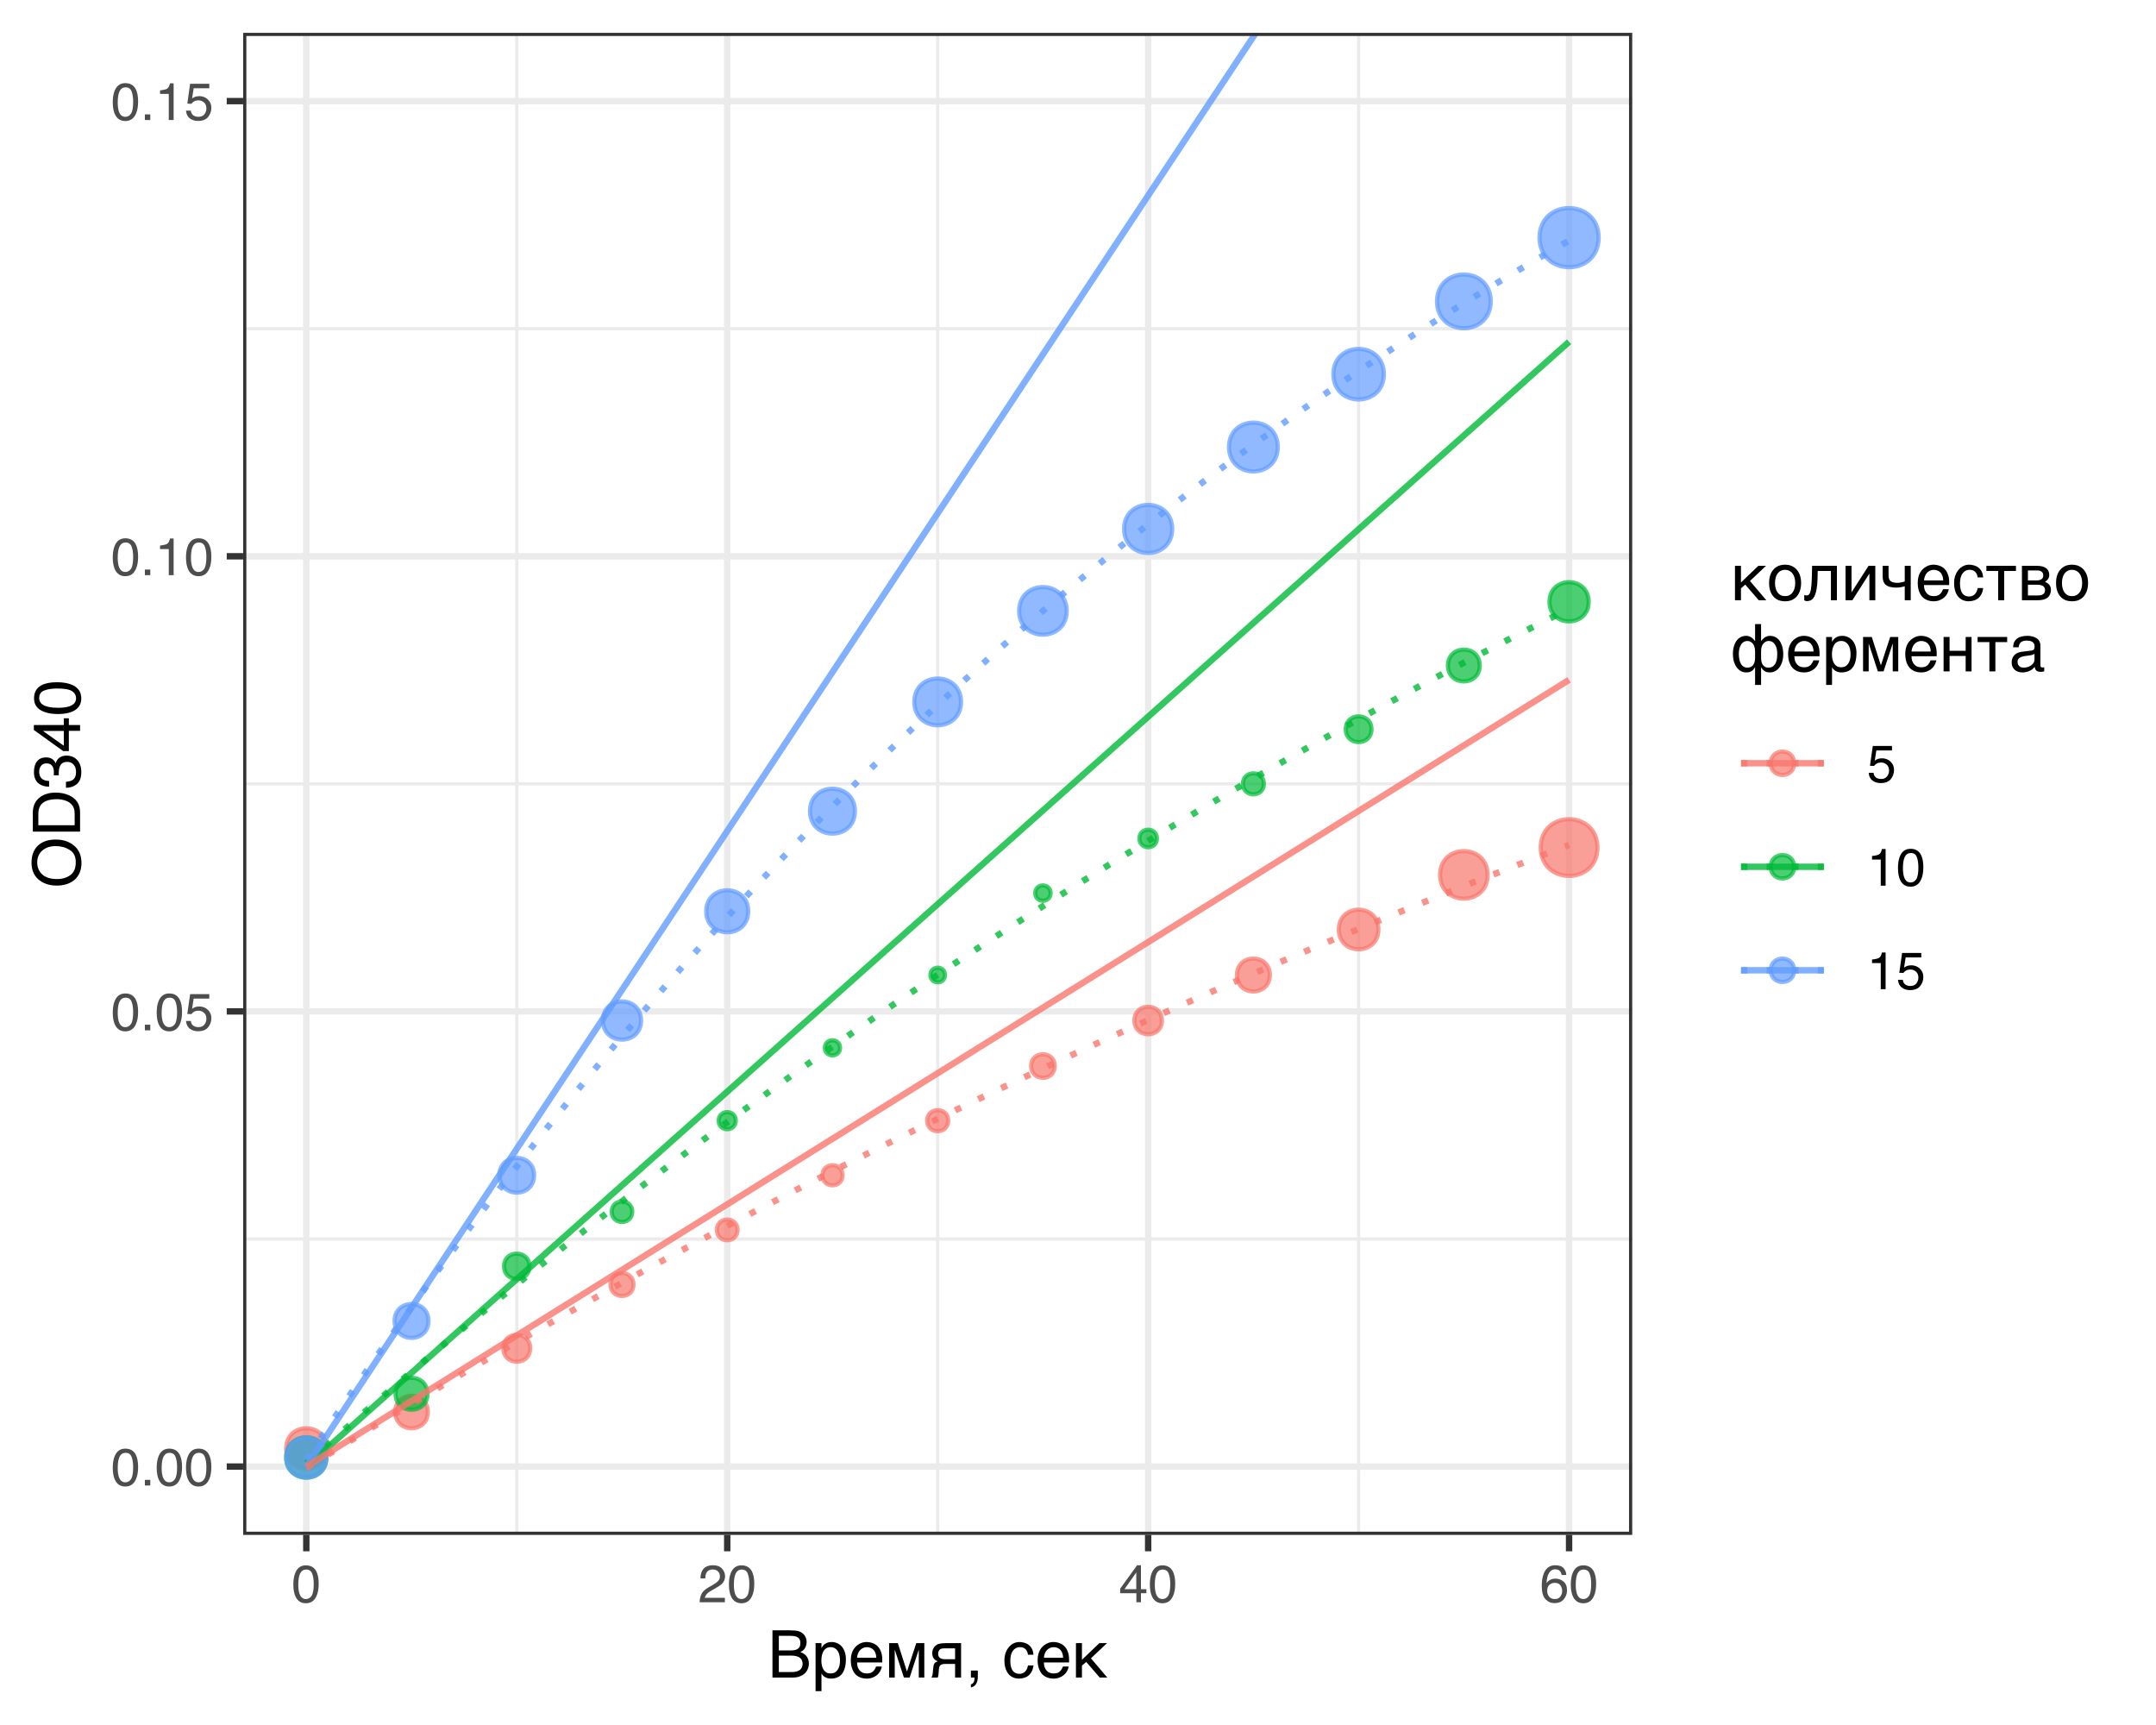 <?xml version="1.0" encoding="UTF-8"?>
<svg xmlns="http://www.w3.org/2000/svg" xmlns:xlink="http://www.w3.org/1999/xlink" width="360pt" height="288pt" viewBox="0 0 360 288" version="1.1">
<defs>
<g>
<symbol overflow="visible" id="glyph0-0">
<path style="stroke:none;" d="M 0.281 0 L 0.281 -6.312 L 5.297 -6.312 L 5.297 0 Z M 4.5 -0.797 L 4.5 -5.516 L 1.078 -5.516 L 1.078 -0.797 Z M 4.5 -0.797 "/>
</symbol>
<symbol overflow="visible" id="glyph0-1">
<path style="stroke:none;" d="M 2.375 -6.156 C 3.176 -6.156 3.754 -5.828 4.109 -5.172 C 4.379 -4.66 4.516 -3.961 4.516 -3.078 C 4.516 -2.242 4.391 -1.555 4.141 -1.016 C 3.785 -0.223 3.195 0.172 2.375 0.172 C 1.633 0.172 1.082 -0.148 0.719 -0.797 C 0.426 -1.328 0.281 -2.047 0.281 -2.953 C 0.281 -3.648 0.367 -4.25 0.547 -4.75 C 0.879 -5.688 1.488 -6.156 2.375 -6.156 Z M 2.375 -0.531 C 2.77 -0.531 3.086 -0.707 3.328 -1.062 C 3.566 -1.426 3.688 -2.086 3.688 -3.047 C 3.688 -3.754 3.598 -4.332 3.422 -4.781 C 3.254 -5.227 2.922 -5.453 2.422 -5.453 C 1.973 -5.453 1.641 -5.238 1.422 -4.812 C 1.211 -4.383 1.109 -3.754 1.109 -2.922 C 1.109 -2.297 1.176 -1.789 1.312 -1.406 C 1.52 -0.82 1.875 -0.531 2.375 -0.531 Z M 2.375 -0.531 "/>
</symbol>
<symbol overflow="visible" id="glyph0-2">
<path style="stroke:none;" d="M 0.75 -0.938 L 1.656 -0.938 L 1.656 0 L 0.75 0 Z M 0.75 -0.938 "/>
</symbol>
<symbol overflow="visible" id="glyph0-3">
<path style="stroke:none;" d="M 1.094 -1.562 C 1.133 -1.125 1.336 -0.82 1.703 -0.656 C 1.879 -0.57 2.094 -0.531 2.344 -0.531 C 2.801 -0.531 3.141 -0.676 3.359 -0.969 C 3.578 -1.258 3.688 -1.582 3.688 -1.938 C 3.688 -2.363 3.555 -2.691 3.297 -2.922 C 3.035 -3.16 2.719 -3.281 2.344 -3.281 C 2.082 -3.281 1.852 -3.227 1.656 -3.125 C 1.469 -3.02 1.305 -2.879 1.172 -2.703 L 0.5 -2.734 L 0.969 -6.047 L 4.172 -6.047 L 4.172 -5.297 L 1.562 -5.297 L 1.297 -3.594 C 1.43 -3.695 1.566 -3.773 1.703 -3.828 C 1.93 -3.93 2.195 -3.984 2.5 -3.984 C 3.062 -3.984 3.535 -3.801 3.922 -3.438 C 4.316 -3.07 4.516 -2.609 4.516 -2.047 C 4.516 -1.461 4.332 -0.945 3.969 -0.5 C 3.613 -0.062 3.047 0.156 2.266 0.156 C 1.754 0.156 1.305 0.016 0.922 -0.266 C 0.547 -0.547 0.332 -0.977 0.281 -1.562 Z M 1.094 -1.562 "/>
</symbol>
<symbol overflow="visible" id="glyph0-4">
<path style="stroke:none;" d="M 0.844 -4.359 L 0.844 -4.953 C 1.395 -5.004 1.781 -5.094 2 -5.219 C 2.227 -5.344 2.395 -5.645 2.5 -6.125 L 3.109 -6.125 L 3.109 0 L 2.297 0 L 2.297 -4.359 Z M 0.844 -4.359 "/>
</symbol>
<symbol overflow="visible" id="glyph0-5">
<path style="stroke:none;" d="M 0.281 0 C 0.301 -0.531 0.406 -0.988 0.594 -1.375 C 0.789 -1.77 1.164 -2.129 1.719 -2.453 L 2.547 -2.922 C 2.91 -3.141 3.164 -3.328 3.312 -3.484 C 3.551 -3.711 3.672 -3.984 3.672 -4.297 C 3.672 -4.648 3.562 -4.93 3.344 -5.141 C 3.133 -5.359 2.848 -5.469 2.484 -5.469 C 1.961 -5.469 1.598 -5.266 1.391 -4.859 C 1.285 -4.648 1.227 -4.352 1.219 -3.969 L 0.422 -3.969 C 0.43 -4.5 0.531 -4.938 0.719 -5.281 C 1.051 -5.875 1.645 -6.172 2.5 -6.172 C 3.195 -6.172 3.707 -5.977 4.031 -5.594 C 4.363 -5.219 4.531 -4.797 4.531 -4.328 C 4.531 -3.836 4.352 -3.414 4 -3.062 C 3.801 -2.863 3.441 -2.617 2.922 -2.328 L 2.344 -2 C 2.062 -1.844 1.836 -1.695 1.672 -1.562 C 1.391 -1.312 1.211 -1.035 1.141 -0.734 L 4.5 -0.734 L 4.5 0 Z M 0.281 0 "/>
</symbol>
<symbol overflow="visible" id="glyph0-6">
<path style="stroke:none;" d="M 2.906 -2.172 L 2.906 -4.969 L 0.938 -2.172 Z M 2.922 0 L 2.922 -1.5 L 0.219 -1.5 L 0.219 -2.266 L 3.047 -6.172 L 3.688 -6.172 L 3.688 -2.172 L 4.594 -2.172 L 4.594 -1.5 L 3.688 -1.5 L 3.688 0 Z M 2.922 0 "/>
</symbol>
<symbol overflow="visible" id="glyph0-7">
<path style="stroke:none;" d="M 2.578 -6.172 C 3.266 -6.172 3.742 -5.992 4.016 -5.641 C 4.285 -5.285 4.422 -4.922 4.422 -4.547 L 3.656 -4.547 C 3.602 -4.785 3.531 -4.973 3.438 -5.109 C 3.25 -5.367 2.961 -5.5 2.578 -5.5 C 2.148 -5.5 1.805 -5.297 1.547 -4.891 C 1.297 -4.492 1.156 -3.926 1.125 -3.188 C 1.301 -3.445 1.523 -3.641 1.797 -3.766 C 2.047 -3.879 2.32 -3.938 2.625 -3.938 C 3.133 -3.938 3.582 -3.77 3.969 -3.438 C 4.352 -3.113 4.547 -2.625 4.547 -1.969 C 4.547 -1.414 4.363 -0.922 4 -0.484 C 3.633 -0.055 3.117 0.156 2.453 0.156 C 1.867 0.156 1.367 -0.062 0.953 -0.5 C 0.535 -0.938 0.328 -1.672 0.328 -2.703 C 0.328 -3.461 0.422 -4.109 0.609 -4.641 C 0.961 -5.66 1.617 -6.172 2.578 -6.172 Z M 2.516 -0.531 C 2.922 -0.531 3.223 -0.664 3.422 -0.938 C 3.629 -1.207 3.734 -1.531 3.734 -1.906 C 3.734 -2.219 3.641 -2.516 3.453 -2.797 C 3.273 -3.086 2.953 -3.234 2.484 -3.234 C 2.148 -3.234 1.859 -3.125 1.609 -2.906 C 1.359 -2.688 1.234 -2.352 1.234 -1.906 C 1.234 -1.52 1.344 -1.191 1.562 -0.922 C 1.789 -0.66 2.109 -0.531 2.516 -0.531 Z M 2.516 -0.531 "/>
</symbol>
<symbol overflow="visible" id="glyph1-0">
<path style="stroke:none;" d="M 0.359 0 L 0.359 -7.891 L 6.625 -7.891 L 6.625 0 Z M 5.625 -0.984 L 5.625 -6.906 L 1.344 -6.906 L 1.344 -0.984 Z M 5.625 -0.984 "/>
</symbol>
<symbol overflow="visible" id="glyph1-1">
<path style="stroke:none;" d="M 0.812 -7.891 L 3.641 -7.891 C 3.953 -7.891 4.223 -7.879 4.453 -7.859 C 4.691 -7.848 4.91 -7.816 5.109 -7.766 C 5.305 -7.711 5.488 -7.633 5.656 -7.531 C 5.82 -7.426 5.969 -7.297 6.094 -7.141 C 6.227 -6.984 6.332 -6.801 6.406 -6.594 C 6.477 -6.395 6.516 -6.164 6.516 -5.906 C 6.516 -5.77 6.492 -5.625 6.453 -5.469 C 6.422 -5.312 6.363 -5.156 6.281 -5 C 6.207 -4.852 6.102 -4.711 5.969 -4.578 C 5.832 -4.453 5.664 -4.348 5.469 -4.266 C 5.625 -4.203 5.785 -4.125 5.953 -4.031 C 6.129 -3.938 6.285 -3.812 6.422 -3.656 C 6.555 -3.508 6.664 -3.328 6.75 -3.109 C 6.844 -2.891 6.891 -2.629 6.891 -2.328 C 6.891 -2.16 6.867 -1.984 6.828 -1.797 C 6.785 -1.609 6.719 -1.426 6.625 -1.25 C 6.539 -1.082 6.426 -0.922 6.281 -0.766 C 6.133 -0.617 5.957 -0.488 5.75 -0.375 C 5.551 -0.258 5.316 -0.164 5.047 -0.094 C 4.785 -0.031 4.484 0 4.141 0 L 0.812 0 Z M 3.984 -0.922 C 4.328 -0.922 4.613 -0.953 4.844 -1.016 C 5.082 -1.086 5.273 -1.18 5.422 -1.297 C 5.566 -1.422 5.672 -1.566 5.734 -1.734 C 5.805 -1.898 5.844 -2.086 5.844 -2.297 C 5.844 -2.504 5.805 -2.691 5.734 -2.859 C 5.672 -3.023 5.566 -3.164 5.422 -3.281 C 5.273 -3.406 5.082 -3.5 4.844 -3.562 C 4.613 -3.633 4.328 -3.672 3.984 -3.672 L 1.875 -3.672 L 1.875 -0.922 Z M 3.844 -4.531 C 4.188 -4.531 4.461 -4.562 4.672 -4.625 C 4.891 -4.695 5.055 -4.789 5.172 -4.906 C 5.285 -5.02 5.363 -5.148 5.406 -5.297 C 5.445 -5.453 5.469 -5.617 5.469 -5.797 C 5.469 -5.984 5.438 -6.148 5.375 -6.297 C 5.32 -6.441 5.234 -6.562 5.109 -6.656 C 4.984 -6.758 4.816 -6.836 4.609 -6.891 C 4.398 -6.941 4.145 -6.969 3.844 -6.969 L 1.875 -6.969 L 1.875 -4.531 Z M 3.844 -4.531 "/>
</symbol>
<symbol overflow="visible" id="glyph1-2">
<path style="stroke:none;" d="M 0.672 -5.75 L 1.656 -5.75 L 1.656 -4.969 L 1.688 -4.969 C 1.75 -5.094 1.828 -5.211 1.922 -5.328 C 2.023 -5.453 2.145 -5.555 2.281 -5.641 C 2.414 -5.734 2.57 -5.805 2.75 -5.859 C 2.938 -5.91 3.145 -5.938 3.375 -5.938 C 3.688 -5.938 3.984 -5.875 4.266 -5.75 C 4.547 -5.633 4.797 -5.457 5.016 -5.219 C 5.234 -4.977 5.406 -4.68 5.531 -4.328 C 5.664 -3.973 5.734 -3.562 5.734 -3.094 C 5.734 -2.5 5.672 -1.992 5.547 -1.578 C 5.43 -1.172 5.258 -0.832 5.031 -0.562 C 4.812 -0.301 4.547 -0.113 4.234 0 C 3.93 0.113 3.586 0.172 3.203 0.172 C 3.016 0.172 2.836 0.145 2.672 0.094 C 2.504 0.051 2.352 -0.008 2.219 -0.094 C 2.094 -0.176 1.984 -0.266 1.891 -0.359 C 1.797 -0.461 1.727 -0.562 1.688 -0.656 L 1.656 -0.656 L 1.656 2.266 L 0.672 2.266 Z M 1.641 -2.844 C 1.641 -2.531 1.672 -2.242 1.734 -1.984 C 1.797 -1.723 1.891 -1.492 2.016 -1.297 C 2.141 -1.109 2.297 -0.957 2.484 -0.844 C 2.68 -0.738 2.91 -0.688 3.172 -0.688 C 3.441 -0.688 3.676 -0.738 3.875 -0.844 C 4.07 -0.957 4.234 -1.109 4.359 -1.297 C 4.492 -1.492 4.594 -1.723 4.656 -1.984 C 4.719 -2.242 4.75 -2.531 4.75 -2.844 C 4.75 -3.164 4.719 -3.461 4.656 -3.734 C 4.594 -4.016 4.492 -4.254 4.359 -4.453 C 4.234 -4.648 4.07 -4.801 3.875 -4.906 C 3.676 -5.02 3.441 -5.078 3.172 -5.078 C 2.91 -5.078 2.68 -5.02 2.484 -4.906 C 2.297 -4.801 2.141 -4.648 2.016 -4.453 C 1.891 -4.254 1.797 -4.016 1.734 -3.734 C 1.672 -3.461 1.641 -3.164 1.641 -2.844 Z M 1.641 -2.844 "/>
</symbol>
<symbol overflow="visible" id="glyph1-3">
<path style="stroke:none;" d="M 5.625 -1.844 C 5.582 -1.594 5.492 -1.344 5.359 -1.094 C 5.234 -0.852 5.062 -0.641 4.844 -0.453 C 4.625 -0.266 4.367 -0.113 4.078 0 C 3.785 0.113 3.461 0.172 3.109 0.172 C 2.723 0.172 2.363 0.109 2.031 -0.016 C 1.707 -0.141 1.426 -0.328 1.188 -0.578 C 0.957 -0.836 0.773 -1.16 0.641 -1.547 C 0.504 -1.93 0.438 -2.391 0.438 -2.922 C 0.438 -3.266 0.473 -3.578 0.547 -3.859 C 0.617 -4.148 0.719 -4.406 0.844 -4.625 C 0.977 -4.852 1.129 -5.047 1.297 -5.203 C 1.473 -5.367 1.656 -5.504 1.844 -5.609 C 2.039 -5.723 2.238 -5.805 2.438 -5.859 C 2.645 -5.91 2.844 -5.938 3.031 -5.938 C 3.414 -5.938 3.77 -5.875 4.094 -5.75 C 4.426 -5.633 4.707 -5.453 4.938 -5.203 C 5.176 -4.961 5.359 -4.66 5.484 -4.297 C 5.617 -3.941 5.688 -3.52 5.688 -3.031 L 5.688 -2.531 L 1.484 -2.531 C 1.484 -2.25 1.52 -1.992 1.594 -1.766 C 1.676 -1.535 1.785 -1.344 1.922 -1.188 C 2.055 -1.031 2.223 -0.906 2.422 -0.812 C 2.629 -0.727 2.859 -0.688 3.109 -0.688 C 3.359 -0.688 3.57 -0.719 3.75 -0.781 C 3.926 -0.852 4.07 -0.945 4.188 -1.062 C 4.301 -1.176 4.395 -1.301 4.469 -1.438 C 4.551 -1.57 4.613 -1.707 4.656 -1.844 Z M 4.688 -3.312 C 4.688 -3.594 4.645 -3.844 4.562 -4.062 C 4.488 -4.281 4.383 -4.461 4.25 -4.609 C 4.113 -4.766 3.945 -4.879 3.75 -4.953 C 3.551 -5.035 3.336 -5.078 3.109 -5.078 C 2.879 -5.078 2.672 -5.031 2.484 -4.938 C 2.297 -4.852 2.129 -4.734 1.984 -4.578 C 1.836 -4.422 1.723 -4.234 1.641 -4.016 C 1.555 -3.805 1.504 -3.57 1.484 -3.312 Z M 4.688 -3.312 "/>
</symbol>
<symbol overflow="visible" id="glyph1-4">
<path style="stroke:none;" d="M 0.719 -5.75 L 2.172 -5.75 L 3.688 -1.031 L 3.703 -1.031 L 5.25 -5.75 L 6.594 -5.75 L 6.594 0 L 5.672 0 L 5.672 -4.625 L 5.656 -4.625 L 4.141 0 L 3.188 0 L 1.672 -4.625 L 1.656 -4.625 L 1.656 0 L 0.719 0 Z M 0.719 -5.75 "/>
</symbol>
<symbol overflow="visible" id="glyph1-5">
<path style="stroke:none;" d="M 5.406 0 L 4.406 0 L 4.406 -2.281 L 3.141 -2.281 C 2.91 -2.281 2.707 -2.273 2.531 -2.266 C 2.363 -2.254 2.219 -2.219 2.094 -2.156 C 1.977 -2.102 1.891 -2.016 1.828 -1.891 C 1.766 -1.773 1.723 -1.602 1.703 -1.375 L 1.656 -0.75 C 1.656 -0.738 1.648 -0.703 1.641 -0.641 C 1.641 -0.586 1.633 -0.523 1.625 -0.453 C 1.613 -0.379 1.598 -0.301 1.578 -0.219 C 1.566 -0.145 1.547 -0.07 1.516 0 L 0.438 0 C 0.457 -0.031 0.477 -0.062 0.5 -0.094 C 0.52 -0.133 0.539 -0.18 0.562 -0.234 C 0.594 -0.297 0.617 -0.375 0.641 -0.469 C 0.66 -0.57 0.676 -0.695 0.688 -0.844 L 0.75 -1.578 C 0.781 -1.773 0.805 -1.93 0.828 -2.047 C 0.859 -2.172 0.898 -2.273 0.953 -2.359 C 1.016 -2.441 1.086 -2.508 1.172 -2.562 C 1.266 -2.613 1.379 -2.664 1.516 -2.719 C 0.898 -2.938 0.594 -3.391 0.594 -4.078 C 0.594 -4.254 0.613 -4.414 0.656 -4.562 C 0.695 -4.707 0.754 -4.836 0.828 -4.953 C 0.898 -5.066 0.977 -5.164 1.062 -5.25 C 1.156 -5.332 1.242 -5.406 1.328 -5.469 C 1.441 -5.539 1.562 -5.594 1.688 -5.625 C 1.82 -5.664 1.957 -5.691 2.094 -5.703 C 2.227 -5.723 2.359 -5.734 2.484 -5.734 C 2.617 -5.742 2.738 -5.75 2.844 -5.75 L 5.406 -5.75 Z M 4.406 -4.875 L 2.906 -4.875 C 2.781 -4.875 2.672 -4.875 2.578 -4.875 C 2.484 -4.875 2.398 -4.867 2.328 -4.859 C 2.254 -4.859 2.188 -4.848 2.125 -4.828 C 2.07 -4.805 2.016 -4.781 1.953 -4.75 C 1.828 -4.676 1.734 -4.57 1.672 -4.438 C 1.609 -4.301 1.578 -4.148 1.578 -3.984 C 1.578 -3.836 1.598 -3.707 1.641 -3.594 C 1.691 -3.488 1.754 -3.398 1.828 -3.328 C 1.898 -3.266 1.984 -3.211 2.078 -3.172 C 2.18 -3.141 2.281 -3.113 2.375 -3.094 C 2.477 -3.082 2.57 -3.07 2.656 -3.062 C 2.75 -3.062 2.832 -3.062 2.906 -3.062 L 4.406 -3.062 Z M 4.406 -4.875 "/>
</symbol>
<symbol overflow="visible" id="glyph1-6">
<path style="stroke:none;" d="M 0.906 1.125 C 1.156 1.082 1.332 0.91 1.438 0.609 C 1.488 0.441 1.516 0.285 1.516 0.141 C 1.516 0.109 1.516 0.082 1.516 0.062 C 1.516 0.039 1.508 0.02 1.5 0 L 0.906 0 L 0.906 -1.172 L 2.062 -1.172 L 2.062 -0.094 C 2.062 0.332 1.973 0.707 1.797 1.031 C 1.629 1.352 1.332 1.555 0.906 1.641 Z M 0.906 1.125 "/>
</symbol>
<symbol overflow="visible" id="glyph1-7">
<path style="stroke:none;" d=""/>
</symbol>
<symbol overflow="visible" id="glyph1-8">
<path style="stroke:none;" d="M 5.25 -2.031 C 5.227 -1.883 5.195 -1.727 5.156 -1.562 C 5.125 -1.406 5.066 -1.242 4.984 -1.078 C 4.898 -0.91 4.797 -0.75 4.672 -0.594 C 4.555 -0.445 4.41 -0.316 4.234 -0.203 C 4.055 -0.086 3.848 0 3.609 0.062 C 3.367 0.133 3.094 0.172 2.781 0.172 C 2.613 0.172 2.438 0.148 2.25 0.109 C 2.062 0.066 1.879 0 1.703 -0.094 C 1.523 -0.188 1.359 -0.305 1.203 -0.453 C 1.047 -0.609 0.906 -0.801 0.781 -1.031 C 0.664 -1.258 0.57 -1.52 0.5 -1.812 C 0.426 -2.113 0.391 -2.457 0.391 -2.844 C 0.391 -3.32 0.457 -3.75 0.594 -4.125 C 0.727 -4.508 0.91 -4.832 1.141 -5.094 C 1.367 -5.363 1.633 -5.57 1.938 -5.719 C 2.238 -5.863 2.555 -5.938 2.891 -5.938 C 3.18 -5.938 3.441 -5.898 3.672 -5.828 C 3.91 -5.766 4.113 -5.68 4.281 -5.578 C 4.457 -5.473 4.602 -5.348 4.719 -5.203 C 4.844 -5.055 4.941 -4.906 5.016 -4.75 C 5.086 -4.594 5.141 -4.438 5.172 -4.281 C 5.211 -4.125 5.238 -3.969 5.25 -3.812 L 4.328 -3.812 C 4.273 -4.207 4.141 -4.516 3.922 -4.734 C 3.703 -4.961 3.391 -5.078 2.984 -5.078 C 2.711 -5.078 2.477 -5.02 2.281 -4.906 C 2.082 -4.789 1.914 -4.633 1.781 -4.438 C 1.645 -4.238 1.539 -4 1.469 -3.719 C 1.406 -3.438 1.375 -3.129 1.375 -2.797 C 1.375 -2.41 1.41 -2.082 1.484 -1.812 C 1.555 -1.539 1.656 -1.316 1.781 -1.141 C 1.914 -0.961 2.078 -0.832 2.266 -0.75 C 2.461 -0.664 2.68 -0.625 2.922 -0.625 C 3.098 -0.625 3.258 -0.656 3.406 -0.719 C 3.562 -0.781 3.703 -0.867 3.828 -0.984 C 3.953 -1.109 4.055 -1.254 4.141 -1.422 C 4.223 -1.598 4.285 -1.801 4.328 -2.031 Z M 5.25 -2.031 "/>
</symbol>
<symbol overflow="visible" id="glyph1-9">
<path style="stroke:none;" d="M 0.719 -5.75 L 1.719 -5.75 L 1.719 -2.969 L 4.625 -5.75 L 5.906 -5.75 L 3.219 -3.219 L 5.953 0 L 4.688 0 L 2.438 -2.609 L 1.719 -2 L 1.719 0 L 0.719 0 Z M 0.719 -5.75 "/>
</symbol>
<symbol overflow="visible" id="glyph1-10">
<path style="stroke:none;" d="M 4.75 -2.891 C 4.75 -3.203 4.711 -3.488 4.641 -3.75 C 4.566 -4.02 4.457 -4.254 4.312 -4.453 C 4.164 -4.648 3.988 -4.801 3.781 -4.906 C 3.57 -5.02 3.332 -5.078 3.062 -5.078 C 2.781 -5.078 2.535 -5.02 2.328 -4.906 C 2.117 -4.801 1.941 -4.648 1.797 -4.453 C 1.66 -4.254 1.555 -4.02 1.484 -3.75 C 1.41 -3.488 1.375 -3.203 1.375 -2.891 C 1.375 -2.566 1.41 -2.27 1.484 -2 C 1.555 -1.727 1.66 -1.492 1.797 -1.297 C 1.941 -1.109 2.117 -0.957 2.328 -0.844 C 2.535 -0.738 2.781 -0.688 3.062 -0.688 C 3.332 -0.688 3.57 -0.738 3.781 -0.844 C 3.988 -0.957 4.164 -1.109 4.312 -1.297 C 4.457 -1.492 4.566 -1.727 4.641 -2 C 4.711 -2.27 4.75 -2.566 4.75 -2.891 Z M 5.734 -2.891 C 5.734 -2.41 5.672 -1.984 5.547 -1.609 C 5.422 -1.234 5.242 -0.91 5.016 -0.641 C 4.785 -0.379 4.504 -0.176 4.172 -0.031 C 3.848 0.102 3.477 0.172 3.062 0.172 C 2.633 0.172 2.254 0.102 1.922 -0.031 C 1.598 -0.176 1.32 -0.379 1.094 -0.641 C 0.863 -0.91 0.688 -1.234 0.562 -1.609 C 0.445 -1.984 0.391 -2.41 0.391 -2.891 C 0.391 -3.348 0.445 -3.766 0.562 -4.141 C 0.688 -4.516 0.863 -4.832 1.094 -5.094 C 1.32 -5.363 1.598 -5.57 1.922 -5.719 C 2.254 -5.863 2.633 -5.938 3.062 -5.938 C 3.477 -5.938 3.848 -5.863 4.172 -5.719 C 4.504 -5.57 4.785 -5.363 5.016 -5.094 C 5.242 -4.832 5.422 -4.516 5.547 -4.141 C 5.672 -3.766 5.734 -3.348 5.734 -2.891 Z M 5.734 -2.891 "/>
</symbol>
<symbol overflow="visible" id="glyph1-11">
<path style="stroke:none;" d="M 4.594 -4.891 L 2.391 -4.891 L 2.359 -3.516 C 2.336 -2.816 2.281 -2.234 2.188 -1.766 C 2.102 -1.297 1.984 -0.922 1.828 -0.641 C 1.68 -0.359 1.504 -0.156 1.297 -0.031 C 1.086 0.082 0.848 0.141 0.578 0.141 C 0.473 0.141 0.383 0.125 0.312 0.094 C 0.238 0.062 0.18 0.031 0.141 0 L 0.141 -0.875 C 0.285 -0.82 0.41 -0.797 0.516 -0.797 C 0.586 -0.797 0.66 -0.805 0.734 -0.828 C 0.805 -0.848 0.875 -0.895 0.938 -0.969 C 1 -1.039 1.055 -1.141 1.109 -1.266 C 1.16 -1.398 1.207 -1.57 1.25 -1.781 C 1.289 -2 1.32 -2.258 1.344 -2.562 C 1.375 -2.863 1.395 -3.219 1.406 -3.625 L 1.453 -5.75 L 5.594 -5.75 L 5.594 0 L 4.594 0 Z M 4.594 -4.891 "/>
</symbol>
<symbol overflow="visible" id="glyph1-12">
<path style="stroke:none;" d="M 0.719 -5.75 L 1.719 -5.75 L 1.719 -1.344 L 1.734 -1.344 L 4.562 -5.75 L 5.688 -5.75 L 5.688 0 L 4.703 0 L 4.703 -4.406 L 4.672 -4.406 L 1.859 0 L 0.719 0 Z M 0.719 -5.75 "/>
</symbol>
<symbol overflow="visible" id="glyph1-13">
<path style="stroke:none;" d="M 4.188 -2.328 C 3.977 -2.266 3.742 -2.211 3.484 -2.172 C 3.223 -2.129 2.984 -2.109 2.766 -2.109 C 1.992 -2.109 1.422 -2.254 1.047 -2.547 C 0.68 -2.848 0.5 -3.316 0.5 -3.953 L 0.5 -5.75 L 1.484 -5.75 L 1.484 -4.156 C 1.484 -3.938 1.508 -3.75 1.562 -3.594 C 1.613 -3.438 1.695 -3.305 1.812 -3.203 C 1.938 -3.109 2.094 -3.035 2.281 -2.984 C 2.477 -2.93 2.719 -2.906 3 -2.906 C 3.07 -2.906 3.16 -2.91 3.266 -2.922 C 3.367 -2.941 3.477 -2.961 3.594 -2.984 C 3.707 -3.004 3.816 -3.023 3.922 -3.047 C 4.023 -3.078 4.113 -3.109 4.188 -3.141 L 4.188 -5.75 L 5.188 -5.75 L 5.188 0 L 4.188 0 Z M 4.188 -2.328 "/>
</symbol>
<symbol overflow="visible" id="glyph1-14">
<path style="stroke:none;" d="M 2.25 -4.891 L 0.281 -4.891 L 0.281 -5.75 L 5.219 -5.75 L 5.219 -4.891 L 3.25 -4.891 L 3.25 0 L 2.25 0 Z M 2.25 -4.891 "/>
</symbol>
<symbol overflow="visible" id="glyph1-15">
<path style="stroke:none;" d="M 0.719 -5.75 L 3.172 -5.75 C 3.879 -5.75 4.406 -5.617 4.75 -5.359 C 5.102 -5.098 5.281 -4.719 5.281 -4.219 C 5.281 -3.957 5.211 -3.734 5.078 -3.547 C 4.953 -3.367 4.785 -3.207 4.578 -3.062 C 4.879 -2.945 5.117 -2.781 5.297 -2.562 C 5.473 -2.352 5.562 -2.078 5.562 -1.734 C 5.562 -1.473 5.516 -1.234 5.422 -1.016 C 5.336 -0.797 5.203 -0.609 5.016 -0.453 C 4.836 -0.305 4.609 -0.191 4.328 -0.109 C 4.047 -0.035 3.711 0 3.328 0 L 0.719 0 Z M 1.719 -0.797 L 3.219 -0.797 C 3.477 -0.797 3.691 -0.812 3.859 -0.844 C 4.035 -0.883 4.176 -0.945 4.281 -1.031 C 4.383 -1.113 4.457 -1.207 4.5 -1.312 C 4.551 -1.426 4.578 -1.551 4.578 -1.688 C 4.578 -1.832 4.551 -1.957 4.5 -2.062 C 4.457 -2.176 4.383 -2.27 4.281 -2.344 C 4.176 -2.426 4.035 -2.488 3.859 -2.531 C 3.691 -2.57 3.477 -2.594 3.219 -2.594 L 1.719 -2.594 Z M 1.719 -3.312 L 3.203 -3.312 C 3.535 -3.312 3.797 -3.379 3.984 -3.516 C 4.18 -3.648 4.281 -3.859 4.281 -4.141 C 4.281 -4.297 4.254 -4.426 4.203 -4.531 C 4.148 -4.633 4.078 -4.719 3.984 -4.781 C 3.898 -4.844 3.801 -4.891 3.688 -4.922 C 3.57 -4.953 3.457 -4.969 3.344 -4.969 L 1.719 -4.969 Z M 1.719 -3.312 "/>
</symbol>
<symbol overflow="visible" id="glyph1-16">
<path style="stroke:none;" d="M 4.078 -3.375 C 4.078 -3.645 4.039 -3.883 3.969 -4.094 C 3.906 -4.312 3.816 -4.488 3.703 -4.625 C 3.586 -4.77 3.453 -4.879 3.297 -4.953 C 3.148 -5.035 3 -5.078 2.844 -5.078 C 2.57 -5.078 2.344 -5.02 2.156 -4.906 C 1.969 -4.789 1.816 -4.629 1.703 -4.422 C 1.586 -4.223 1.5 -3.988 1.438 -3.719 C 1.383 -3.457 1.359 -3.18 1.359 -2.891 C 1.359 -2.723 1.367 -2.551 1.391 -2.375 C 1.41 -2.195 1.441 -2.023 1.484 -1.859 C 1.523 -1.691 1.582 -1.531 1.656 -1.375 C 1.727 -1.227 1.816 -1.098 1.922 -0.984 C 2.035 -0.867 2.164 -0.781 2.312 -0.719 C 2.457 -0.656 2.625 -0.625 2.812 -0.625 C 3.227 -0.625 3.539 -0.77 3.75 -1.062 C 3.969 -1.352 4.078 -1.766 4.078 -2.297 Z M 4.078 -0.688 L 4.062 -0.688 C 3.957 -0.508 3.848 -0.363 3.734 -0.25 C 3.617 -0.133 3.5 -0.047 3.375 0.016 C 3.258 0.078 3.133 0.117 3 0.141 C 2.863 0.16 2.723 0.172 2.578 0.172 C 2.305 0.172 2.035 0.109 1.766 -0.016 C 1.504 -0.148 1.27 -0.348 1.062 -0.609 C 0.852 -0.867 0.688 -1.191 0.562 -1.578 C 0.438 -1.961 0.375 -2.41 0.375 -2.922 C 0.375 -3.16 0.391 -3.398 0.422 -3.641 C 0.461 -3.891 0.52 -4.125 0.594 -4.344 C 0.664 -4.57 0.758 -4.781 0.875 -4.969 C 1 -5.164 1.141 -5.332 1.297 -5.469 C 1.461 -5.613 1.648 -5.727 1.859 -5.812 C 2.078 -5.895 2.316 -5.938 2.578 -5.938 C 2.773 -5.938 2.953 -5.906 3.109 -5.844 C 3.266 -5.789 3.398 -5.719 3.516 -5.625 C 3.641 -5.539 3.742 -5.445 3.828 -5.344 C 3.922 -5.25 4 -5.16 4.062 -5.078 L 4.078 -5.078 L 4.078 -7.891 L 5.078 -7.891 L 5.078 -5.078 L 5.094 -5.078 C 5.156 -5.16 5.227 -5.25 5.312 -5.344 C 5.406 -5.445 5.508 -5.539 5.625 -5.625 C 5.75 -5.719 5.891 -5.789 6.047 -5.844 C 6.203 -5.906 6.379 -5.938 6.578 -5.938 C 6.836 -5.938 7.07 -5.895 7.281 -5.812 C 7.5 -5.727 7.688 -5.613 7.844 -5.469 C 8.008 -5.332 8.148 -5.164 8.266 -4.969 C 8.379 -4.781 8.473 -4.57 8.547 -4.344 C 8.629 -4.125 8.688 -3.891 8.719 -3.641 C 8.758 -3.398 8.781 -3.16 8.781 -2.922 C 8.781 -2.41 8.719 -1.961 8.594 -1.578 C 8.469 -1.191 8.301 -0.867 8.094 -0.609 C 7.883 -0.348 7.645 -0.148 7.375 -0.016 C 7.113 0.109 6.844 0.172 6.562 0.172 C 6.426 0.172 6.289 0.16 6.156 0.141 C 6.02 0.117 5.891 0.078 5.766 0.016 C 5.648 -0.047 5.535 -0.133 5.422 -0.25 C 5.305 -0.363 5.195 -0.508 5.094 -0.688 L 5.078 -0.688 L 5.078 2.266 L 4.078 2.266 Z M 6.312 -0.625 C 6.508 -0.625 6.68 -0.656 6.828 -0.719 C 6.984 -0.781 7.113 -0.867 7.219 -0.984 C 7.332 -1.098 7.426 -1.227 7.5 -1.375 C 7.57 -1.531 7.629 -1.691 7.672 -1.859 C 7.711 -2.023 7.738 -2.195 7.75 -2.375 C 7.77 -2.551 7.781 -2.723 7.781 -2.891 C 7.781 -3.18 7.754 -3.457 7.703 -3.719 C 7.648 -3.988 7.562 -4.223 7.438 -4.422 C 7.32 -4.629 7.172 -4.789 6.984 -4.906 C 6.797 -5.02 6.57 -5.078 6.312 -5.078 C 6.145 -5.078 5.988 -5.035 5.844 -4.953 C 5.695 -4.879 5.566 -4.77 5.453 -4.625 C 5.336 -4.488 5.242 -4.312 5.172 -4.094 C 5.109 -3.883 5.078 -3.645 5.078 -3.375 L 5.078 -2.297 C 5.078 -1.766 5.18 -1.352 5.391 -1.062 C 5.609 -0.77 5.914 -0.625 6.312 -0.625 Z M 6.312 -0.625 "/>
</symbol>
<symbol overflow="visible" id="glyph1-17">
<path style="stroke:none;" d="M 0.719 -5.75 L 1.719 -5.75 L 1.719 -3.438 L 4.406 -3.438 L 4.406 -5.75 L 5.391 -5.75 L 5.391 0 L 4.406 0 L 4.406 -2.578 L 1.719 -2.578 L 1.719 0 L 0.719 0 Z M 0.719 -5.75 "/>
</symbol>
<symbol overflow="visible" id="glyph1-18">
<path style="stroke:none;" d="M 0.719 -4.031 C 0.727 -4.383 0.789 -4.68 0.906 -4.922 C 1.031 -5.16 1.195 -5.352 1.406 -5.5 C 1.613 -5.656 1.859 -5.766 2.141 -5.828 C 2.43 -5.898 2.742 -5.938 3.078 -5.938 C 3.359 -5.938 3.629 -5.906 3.891 -5.844 C 4.148 -5.789 4.383 -5.695 4.594 -5.562 C 4.801 -5.438 4.961 -5.27 5.078 -5.062 C 5.203 -4.863 5.266 -4.617 5.266 -4.328 L 5.266 -0.984 C 5.266 -0.891 5.289 -0.812 5.344 -0.75 C 5.395 -0.688 5.477 -0.656 5.594 -0.656 C 5.633 -0.656 5.68 -0.656 5.734 -0.656 C 5.797 -0.664 5.852 -0.676 5.906 -0.688 L 5.906 -0.016 C 5.82 0.004 5.738 0.023 5.656 0.047 C 5.582 0.066 5.488 0.078 5.375 0.078 C 5.207 0.078 5.062 0.062 4.938 0.031 C 4.812 0 4.707 -0.047 4.625 -0.109 C 4.539 -0.172 4.473 -0.254 4.422 -0.359 C 4.379 -0.473 4.348 -0.602 4.328 -0.75 C 4.211 -0.625 4.086 -0.504 3.953 -0.391 C 3.816 -0.273 3.66 -0.176 3.484 -0.094 C 3.316 -0.008 3.129 0.051 2.922 0.094 C 2.711 0.145 2.477 0.172 2.219 0.172 C 2 0.172 1.785 0.133 1.578 0.062 C 1.367 0 1.18 -0.098 1.016 -0.234 C 0.848 -0.379 0.711 -0.555 0.609 -0.766 C 0.516 -0.973 0.469 -1.211 0.469 -1.484 C 0.469 -1.773 0.516 -2.031 0.609 -2.25 C 0.711 -2.469 0.844 -2.648 1 -2.797 C 1.164 -2.941 1.352 -3.051 1.562 -3.125 C 1.77 -3.207 1.977 -3.258 2.188 -3.281 L 3.812 -3.484 C 3.969 -3.504 4.086 -3.562 4.172 -3.656 C 4.254 -3.758 4.297 -3.926 4.297 -4.156 C 4.297 -4.5 4.18 -4.75 3.953 -4.906 C 3.734 -5.062 3.41 -5.141 2.984 -5.141 C 2.547 -5.141 2.219 -5.047 2 -4.859 C 1.789 -4.672 1.672 -4.395 1.641 -4.031 Z M 4.281 -2.922 C 4.195 -2.867 4.098 -2.82 3.984 -2.781 C 3.867 -2.75 3.738 -2.719 3.594 -2.688 C 3.457 -2.664 3.312 -2.645 3.156 -2.625 C 3 -2.602 2.844 -2.582 2.688 -2.562 C 2.508 -2.539 2.344 -2.504 2.188 -2.453 C 2.039 -2.41 1.91 -2.348 1.797 -2.266 C 1.691 -2.191 1.609 -2.102 1.547 -2 C 1.484 -1.895 1.453 -1.77 1.453 -1.625 C 1.453 -1.457 1.477 -1.312 1.531 -1.188 C 1.582 -1.062 1.648 -0.957 1.734 -0.875 C 1.828 -0.789 1.938 -0.727 2.062 -0.688 C 2.195 -0.645 2.344 -0.625 2.5 -0.625 C 2.594 -0.625 2.703 -0.633 2.828 -0.656 C 2.953 -0.676 3.082 -0.707 3.219 -0.75 C 3.352 -0.801 3.484 -0.863 3.609 -0.938 C 3.734 -1.008 3.844 -1.098 3.938 -1.203 C 4.039 -1.305 4.125 -1.422 4.188 -1.547 C 4.25 -1.68 4.281 -1.832 4.281 -2 Z M 4.281 -2.922 "/>
</symbol>
<symbol overflow="visible" id="glyph2-0">
<path style="stroke:none;" d="M 0 -0.359 L -7.891 -0.359 L -7.891 -6.625 L 0 -6.625 Z M -0.984 -5.625 L -6.906 -5.625 L -6.906 -1.344 L -0.984 -1.344 Z M -0.984 -5.625 "/>
</symbol>
<symbol overflow="visible" id="glyph2-1">
<path style="stroke:none;" d="M -8.109 -4.25 C -8.109 -5.633 -7.66 -6.664 -6.766 -7.344 C -6.066 -7.863 -5.172 -8.125 -4.078 -8.125 C -2.898 -8.125 -1.922 -7.82 -1.141 -7.219 C -0.223 -6.52 0.234 -5.52 0.234 -4.219 C 0.234 -3.008 -0.164 -2.055 -0.969 -1.359 C -1.738 -0.742 -2.719 -0.438 -3.906 -0.438 C -4.969 -0.438 -5.879 -0.695 -6.641 -1.219 C -7.617 -1.906 -8.109 -2.914 -8.109 -4.25 Z M -0.719 -4.344 C -0.719 -5.289 -1.055 -5.973 -1.734 -6.391 C -2.41 -6.816 -3.188 -7.031 -4.062 -7.031 C -4.988 -7.031 -5.734 -6.785 -6.297 -6.297 C -6.867 -5.805 -7.156 -5.145 -7.156 -4.312 C -7.156 -3.488 -6.875 -2.816 -6.312 -2.297 C -5.75 -1.785 -4.922 -1.531 -3.828 -1.531 C -2.961 -1.531 -2.227 -1.75 -1.625 -2.188 C -1.02 -2.633 -0.719 -3.352 -0.719 -4.344 Z M -8.109 -4.281 Z M -8.109 -4.281 "/>
</symbol>
<symbol overflow="visible" id="glyph2-2">
<path style="stroke:none;" d="M -0.906 -3.875 C -0.906 -4.227 -0.945 -4.523 -1.031 -4.766 C -1.164 -5.172 -1.43 -5.508 -1.828 -5.781 C -2.148 -5.988 -2.562 -6.141 -3.062 -6.234 C -3.352 -6.285 -3.629 -6.312 -3.891 -6.312 C -4.859 -6.312 -5.613 -6.117 -6.156 -5.734 C -6.695 -5.348 -6.969 -4.723 -6.969 -3.859 L -6.969 -1.953 L -0.906 -1.953 Z M -7.891 -0.891 L -7.891 -4.078 C -7.891 -5.16 -7.504 -6.004 -6.734 -6.609 C -6.035 -7.141 -5.145 -7.406 -4.062 -7.406 C -3.227 -7.406 -2.473 -7.25 -1.797 -6.938 C -0.598 -6.383 0 -5.43 0 -4.078 L 0 -0.891 Z M -7.891 -0.891 "/>
</symbol>
<symbol overflow="visible" id="glyph2-3">
<path style="stroke:none;" d="M 0.203 -2.859 C 0.203 -1.953 -0.047 -1.289 -0.547 -0.875 C -1.047 -0.469 -1.648 -0.266 -2.359 -0.266 L -2.359 -1.266 C -1.859 -1.316 -1.5 -1.41 -1.281 -1.547 C -0.875 -1.797 -0.672 -2.25 -0.672 -2.906 C -0.672 -3.414 -0.805 -3.82 -1.078 -4.125 C -1.348 -4.438 -1.695 -4.594 -2.125 -4.594 C -2.656 -4.594 -3.023 -4.43 -3.234 -4.109 C -3.453 -3.785 -3.562 -3.336 -3.562 -2.766 C -3.562 -2.703 -3.562 -2.633 -3.562 -2.562 C -3.562 -2.5 -3.555 -2.43 -3.547 -2.359 L -4.406 -2.359 C -4.395 -2.461 -4.383 -2.547 -4.375 -2.609 C -4.375 -2.68 -4.375 -2.758 -4.375 -2.844 C -4.375 -3.195 -4.43 -3.492 -4.547 -3.734 C -4.742 -4.141 -5.102 -4.344 -5.625 -4.344 C -6.008 -4.344 -6.305 -4.207 -6.516 -3.938 C -6.723 -3.664 -6.828 -3.348 -6.828 -2.984 C -6.828 -2.336 -6.609 -1.891 -6.172 -1.641 C -5.941 -1.504 -5.609 -1.426 -5.172 -1.406 L -5.172 -0.453 C -5.742 -0.453 -6.227 -0.566 -6.625 -0.797 C -7.344 -1.191 -7.703 -1.883 -7.703 -2.875 C -7.703 -3.664 -7.523 -4.273 -7.172 -4.703 C -6.828 -5.129 -6.32 -5.344 -5.656 -5.344 C -5.188 -5.344 -4.805 -5.219 -4.516 -4.969 C -4.328 -4.812 -4.18 -4.602 -4.078 -4.344 C -3.973 -4.75 -3.758 -5.066 -3.438 -5.297 C -3.125 -5.523 -2.738 -5.641 -2.281 -5.641 C -1.539 -5.641 -0.941 -5.395 -0.484 -4.906 C -0.023 -4.426 0.203 -3.742 0.203 -2.859 Z M 0.203 -2.859 "/>
</symbol>
<symbol overflow="visible" id="glyph2-4">
<path style="stroke:none;" d="M -2.719 -3.641 L -6.203 -3.641 L -2.719 -1.172 Z M 0 -3.656 L -1.875 -3.656 L -1.875 -0.281 L -2.828 -0.281 L -7.719 -3.797 L -7.719 -4.625 L -2.719 -4.625 L -2.719 -5.75 L -1.875 -5.75 L -1.875 -4.625 L 0 -4.625 Z M 0 -3.656 "/>
</symbol>
<symbol overflow="visible" id="glyph2-5">
<path style="stroke:none;" d="M -7.688 -2.969 C -7.688 -3.969 -7.281 -4.691 -6.469 -5.141 C -5.832 -5.484 -4.961 -5.656 -3.859 -5.656 C -2.805 -5.656 -1.941 -5.5 -1.266 -5.188 C -0.285 -4.727 0.203 -3.988 0.203 -2.969 C 0.203 -2.039 -0.195 -1.352 -1 -0.906 C -1.664 -0.531 -2.562 -0.344 -3.688 -0.344 C -4.562 -0.344 -5.312 -0.457 -5.938 -0.688 C -7.102 -1.102 -7.688 -1.863 -7.688 -2.969 Z M -0.672 -2.969 C -0.672 -3.469 -0.891 -3.863 -1.328 -4.156 C -1.773 -4.457 -2.602 -4.609 -3.812 -4.609 C -4.688 -4.609 -5.406 -4.5 -5.969 -4.281 C -6.539 -4.07 -6.828 -3.656 -6.828 -3.031 C -6.828 -2.469 -6.555 -2.051 -6.016 -1.781 C -5.484 -1.52 -4.695 -1.391 -3.656 -1.391 C -2.863 -1.391 -2.234 -1.473 -1.766 -1.641 C -1.035 -1.898 -0.672 -2.344 -0.672 -2.969 Z M -0.672 -2.969 "/>
</symbol>
</g>
<clipPath id="clip1">
  <path d="M 40.602 5.48 L 272.543 5.48 L 272.543 256.258 L 40.602 256.258 Z M 40.602 5.48 "/>
</clipPath>
<clipPath id="clip2">
  <path d="M 40.602 206 L 272.543 206 L 272.543 208 L 40.602 208 Z M 40.602 206 "/>
</clipPath>
<clipPath id="clip3">
  <path d="M 40.602 130 L 272.543 130 L 272.543 132 L 40.602 132 Z M 40.602 130 "/>
</clipPath>
<clipPath id="clip4">
  <path d="M 40.602 54 L 272.543 54 L 272.543 56 L 40.602 56 Z M 40.602 54 "/>
</clipPath>
<clipPath id="clip5">
  <path d="M 86 5.48 L 87 5.48 L 87 256.258 L 86 256.258 Z M 86 5.48 "/>
</clipPath>
<clipPath id="clip6">
  <path d="M 156 5.48 L 157 5.48 L 157 256.258 L 156 256.258 Z M 156 5.48 "/>
</clipPath>
<clipPath id="clip7">
  <path d="M 226 5.48 L 228 5.48 L 228 256.258 L 226 256.258 Z M 226 5.48 "/>
</clipPath>
<clipPath id="clip8">
  <path d="M 40.602 244 L 272.543 244 L 272.543 246 L 40.602 246 Z M 40.602 244 "/>
</clipPath>
<clipPath id="clip9">
  <path d="M 40.602 168 L 272.543 168 L 272.543 170 L 40.602 170 Z M 40.602 168 "/>
</clipPath>
<clipPath id="clip10">
  <path d="M 40.602 92 L 272.543 92 L 272.543 94 L 40.602 94 Z M 40.602 92 "/>
</clipPath>
<clipPath id="clip11">
  <path d="M 40.602 16 L 272.543 16 L 272.543 18 L 40.602 18 Z M 40.602 16 "/>
</clipPath>
<clipPath id="clip12">
  <path d="M 50 5.48 L 52 5.48 L 52 256.258 L 50 256.258 Z M 50 5.48 "/>
</clipPath>
<clipPath id="clip13">
  <path d="M 120 5.48 L 122 5.48 L 122 256.258 L 120 256.258 Z M 120 5.48 "/>
</clipPath>
<clipPath id="clip14">
  <path d="M 191 5.48 L 193 5.48 L 193 256.258 L 191 256.258 Z M 191 5.48 "/>
</clipPath>
<clipPath id="clip15">
  <path d="M 261 5.48 L 263 5.48 L 263 256.258 L 261 256.258 Z M 261 5.48 "/>
</clipPath>
<clipPath id="clip16">
  <path d="M 50 5.48 L 214 5.48 L 214 246 L 50 246 Z M 50 5.48 "/>
</clipPath>
<clipPath id="clip17">
  <path d="M 40.602 5.48 L 272.543 5.48 L 272.543 256.258 L 40.602 256.258 Z M 40.602 5.48 "/>
</clipPath>
</defs>
<g id="surface19">
<rect x="0" y="0" width="360" height="288" style="fill:rgb(100%,100%,100%);fill-opacity:1;stroke:none;"/>
<rect x="0" y="0" width="360" height="288" style="fill:rgb(100%,100%,100%);fill-opacity:1;stroke:none;"/>
<path style="fill:none;stroke-width:1.067;stroke-linecap:round;stroke-linejoin:round;stroke:rgb(100%,100%,100%);stroke-opacity:1;stroke-miterlimit:10;" d="M 0 288 L 360 288 L 360 0 L 0 0 Z M 0 288 "/>
<g clip-path="url(#clip1)" clip-rule="nonzero">
<path style=" stroke:none;fill-rule:nonzero;fill:rgb(100%,100%,100%);fill-opacity:1;" d="M 40.602 256.254 L 272.543 256.254 L 272.543 5.477 L 40.602 5.477 Z M 40.602 256.254 "/>
</g>
<g clip-path="url(#clip2)" clip-rule="nonzero">
<path style="fill:none;stroke-width:0.533;stroke-linecap:butt;stroke-linejoin:round;stroke:rgb(92.157%,92.157%,92.157%);stroke-opacity:1;stroke-miterlimit:10;" d="M 40.602 206.859 L 272.543 206.859 "/>
</g>
<g clip-path="url(#clip3)" clip-rule="nonzero">
<path style="fill:none;stroke-width:0.533;stroke-linecap:butt;stroke-linejoin:round;stroke:rgb(92.157%,92.157%,92.157%);stroke-opacity:1;stroke-miterlimit:10;" d="M 40.602 130.867 L 272.543 130.867 "/>
</g>
<g clip-path="url(#clip4)" clip-rule="nonzero">
<path style="fill:none;stroke-width:0.533;stroke-linecap:butt;stroke-linejoin:round;stroke:rgb(92.157%,92.157%,92.157%);stroke-opacity:1;stroke-miterlimit:10;" d="M 40.602 54.875 L 272.543 54.875 "/>
</g>
<g clip-path="url(#clip5)" clip-rule="nonzero">
<path style="fill:none;stroke-width:0.533;stroke-linecap:butt;stroke-linejoin:round;stroke:rgb(92.157%,92.157%,92.157%);stroke-opacity:1;stroke-miterlimit:10;" d="M 86.285 256.254 L 86.285 5.48 "/>
</g>
<g clip-path="url(#clip6)" clip-rule="nonzero">
<path style="fill:none;stroke-width:0.533;stroke-linecap:butt;stroke-linejoin:round;stroke:rgb(92.157%,92.157%,92.157%);stroke-opacity:1;stroke-miterlimit:10;" d="M 156.57 256.254 L 156.57 5.48 "/>
</g>
<g clip-path="url(#clip7)" clip-rule="nonzero">
<path style="fill:none;stroke-width:0.533;stroke-linecap:butt;stroke-linejoin:round;stroke:rgb(92.157%,92.157%,92.157%);stroke-opacity:1;stroke-miterlimit:10;" d="M 226.855 256.254 L 226.855 5.48 "/>
</g>
<g clip-path="url(#clip8)" clip-rule="nonzero">
<path style="fill:none;stroke-width:1.067;stroke-linecap:butt;stroke-linejoin:round;stroke:rgb(92.157%,92.157%,92.157%);stroke-opacity:1;stroke-miterlimit:10;" d="M 40.602 244.855 L 272.543 244.855 "/>
</g>
<g clip-path="url(#clip9)" clip-rule="nonzero">
<path style="fill:none;stroke-width:1.067;stroke-linecap:butt;stroke-linejoin:round;stroke:rgb(92.157%,92.157%,92.157%);stroke-opacity:1;stroke-miterlimit:10;" d="M 40.602 168.863 L 272.543 168.863 "/>
</g>
<g clip-path="url(#clip10)" clip-rule="nonzero">
<path style="fill:none;stroke-width:1.067;stroke-linecap:butt;stroke-linejoin:round;stroke:rgb(92.157%,92.157%,92.157%);stroke-opacity:1;stroke-miterlimit:10;" d="M 40.602 92.871 L 272.543 92.871 "/>
</g>
<g clip-path="url(#clip11)" clip-rule="nonzero">
<path style="fill:none;stroke-width:1.067;stroke-linecap:butt;stroke-linejoin:round;stroke:rgb(92.157%,92.157%,92.157%);stroke-opacity:1;stroke-miterlimit:10;" d="M 40.602 16.879 L 272.543 16.879 "/>
</g>
<g clip-path="url(#clip12)" clip-rule="nonzero">
<path style="fill:none;stroke-width:1.067;stroke-linecap:butt;stroke-linejoin:round;stroke:rgb(92.157%,92.157%,92.157%);stroke-opacity:1;stroke-miterlimit:10;" d="M 51.145 256.254 L 51.145 5.48 "/>
</g>
<g clip-path="url(#clip13)" clip-rule="nonzero">
<path style="fill:none;stroke-width:1.067;stroke-linecap:butt;stroke-linejoin:round;stroke:rgb(92.157%,92.157%,92.157%);stroke-opacity:1;stroke-miterlimit:10;" d="M 121.43 256.254 L 121.43 5.48 "/>
</g>
<g clip-path="url(#clip14)" clip-rule="nonzero">
<path style="fill:none;stroke-width:1.067;stroke-linecap:butt;stroke-linejoin:round;stroke:rgb(92.157%,92.157%,92.157%);stroke-opacity:1;stroke-miterlimit:10;" d="M 191.715 256.254 L 191.715 5.48 "/>
</g>
<g clip-path="url(#clip15)" clip-rule="nonzero">
<path style="fill:none;stroke-width:1.067;stroke-linecap:butt;stroke-linejoin:round;stroke:rgb(92.157%,92.157%,92.157%);stroke-opacity:1;stroke-miterlimit:10;" d="M 262 256.254 L 262 5.48 "/>
</g>
<path style="fill-rule:nonzero;fill:rgb(97.255%,46.275%,42.745%);fill-opacity:0.702;stroke-width:0.709;stroke-linecap:round;stroke-linejoin:round;stroke:rgb(97.255%,46.275%,42.745%);stroke-opacity:0.702;stroke-miterlimit:10;" d="M 54.496 241.816 C 54.496 246.289 47.789 246.289 47.789 241.816 C 47.789 237.344 54.496 237.344 54.496 241.816 "/>
<path style="fill-rule:nonzero;fill:rgb(0%,72.941%,21.961%);fill-opacity:0.702;stroke-width:0.709;stroke-linecap:round;stroke-linejoin:round;stroke:rgb(0%,72.941%,21.961%);stroke-opacity:0.702;stroke-miterlimit:10;" d="M 54.496 243.336 C 54.496 247.809 47.789 247.809 47.789 243.336 C 47.789 238.863 54.496 238.863 54.496 243.336 "/>
<path style="fill-rule:nonzero;fill:rgb(38.039%,61.176%,100%);fill-opacity:0.702;stroke-width:0.709;stroke-linecap:round;stroke-linejoin:round;stroke:rgb(38.039%,61.176%,100%);stroke-opacity:0.702;stroke-miterlimit:10;" d="M 54.496 243.336 C 54.496 247.809 47.789 247.809 47.789 243.336 C 47.789 238.863 54.496 238.863 54.496 243.336 "/>
<path style="fill-rule:nonzero;fill:rgb(97.255%,46.275%,42.745%);fill-opacity:0.702;stroke-width:0.709;stroke-linecap:round;stroke-linejoin:round;stroke:rgb(97.255%,46.275%,42.745%);stroke-opacity:0.702;stroke-miterlimit:10;" d="M 71.438 235.738 C 71.438 239.367 65.992 239.367 65.992 235.738 C 65.992 232.109 71.438 232.109 71.438 235.738 "/>
<path style="fill-rule:nonzero;fill:rgb(0%,72.941%,21.961%);fill-opacity:0.702;stroke-width:0.709;stroke-linecap:round;stroke-linejoin:round;stroke:rgb(0%,72.941%,21.961%);stroke-opacity:0.702;stroke-miterlimit:10;" d="M 71.379 232.699 C 71.379 236.25 66.051 236.25 66.051 232.699 C 66.051 229.145 71.379 229.145 71.379 232.699 "/>
<path style="fill-rule:nonzero;fill:rgb(38.039%,61.176%,100%);fill-opacity:0.702;stroke-width:0.709;stroke-linecap:round;stroke-linejoin:round;stroke:rgb(38.039%,61.176%,100%);stroke-opacity:0.702;stroke-miterlimit:10;" d="M 71.543 220.539 C 71.543 224.309 65.887 224.309 65.887 220.539 C 65.887 216.77 71.543 216.77 71.543 220.539 "/>
<path style="fill-rule:nonzero;fill:rgb(97.255%,46.275%,42.745%);fill-opacity:0.702;stroke-width:0.709;stroke-linecap:round;stroke-linejoin:round;stroke:rgb(97.255%,46.275%,42.745%);stroke-opacity:0.702;stroke-miterlimit:10;" d="M 88.531 225.098 C 88.531 228.09 84.043 228.09 84.043 225.098 C 84.043 222.105 88.531 222.105 88.531 225.098 "/>
<path style="fill-rule:nonzero;fill:rgb(0%,72.941%,21.961%);fill-opacity:0.702;stroke-width:0.709;stroke-linecap:round;stroke-linejoin:round;stroke:rgb(0%,72.941%,21.961%);stroke-opacity:0.702;stroke-miterlimit:10;" d="M 88.406 211.418 C 88.406 214.246 84.164 214.246 84.164 211.418 C 84.164 208.594 88.406 208.594 88.406 211.418 "/>
<path style="fill-rule:nonzero;fill:rgb(38.039%,61.176%,100%);fill-opacity:0.702;stroke-width:0.709;stroke-linecap:round;stroke-linejoin:round;stroke:rgb(38.039%,61.176%,100%);stroke-opacity:0.702;stroke-miterlimit:10;" d="M 89.18 196.223 C 89.18 200.078 83.391 200.078 83.391 196.223 C 83.391 192.363 89.18 192.363 89.18 196.223 "/>
<path style="fill-rule:nonzero;fill:rgb(97.255%,46.275%,42.745%);fill-opacity:0.702;stroke-width:0.709;stroke-linecap:round;stroke-linejoin:round;stroke:rgb(97.255%,46.275%,42.745%);stroke-opacity:0.702;stroke-miterlimit:10;" d="M 105.773 214.461 C 105.773 217.012 101.941 217.012 101.941 214.461 C 101.941 211.906 105.773 211.906 105.773 214.461 "/>
<path style="fill-rule:nonzero;fill:rgb(0%,72.941%,21.961%);fill-opacity:0.702;stroke-width:0.709;stroke-linecap:round;stroke-linejoin:round;stroke:rgb(0%,72.941%,21.961%);stroke-opacity:0.702;stroke-miterlimit:10;" d="M 105.57 202.301 C 105.57 204.582 102.145 204.582 102.145 202.301 C 102.145 200.02 105.57 200.02 105.57 202.301 "/>
<path style="fill-rule:nonzero;fill:rgb(38.039%,61.176%,100%);fill-opacity:0.702;stroke-width:0.709;stroke-linecap:round;stroke-linejoin:round;stroke:rgb(38.039%,61.176%,100%);stroke-opacity:0.702;stroke-miterlimit:10;" d="M 107.043 170.383 C 107.043 174.633 100.672 174.633 100.672 170.383 C 100.672 166.137 107.043 166.137 107.043 170.383 "/>
<path style="fill-rule:nonzero;fill:rgb(97.255%,46.275%,42.745%);fill-opacity:0.702;stroke-width:0.709;stroke-linecap:round;stroke-linejoin:round;stroke:rgb(97.255%,46.275%,42.745%);stroke-opacity:0.702;stroke-miterlimit:10;" d="M 123.156 205.34 C 123.156 207.645 119.703 207.645 119.703 205.34 C 119.703 203.035 123.156 203.035 123.156 205.34 "/>
<path style="fill-rule:nonzero;fill:rgb(0%,72.941%,21.961%);fill-opacity:0.702;stroke-width:0.709;stroke-linecap:round;stroke-linejoin:round;stroke:rgb(0%,72.941%,21.961%);stroke-opacity:0.702;stroke-miterlimit:10;" d="M 122.855 187.102 C 122.855 189.008 120 189.008 120 187.102 C 120 185.199 122.855 185.199 122.855 187.102 "/>
<path style="fill-rule:nonzero;fill:rgb(38.039%,61.176%,100%);fill-opacity:0.702;stroke-width:0.709;stroke-linecap:round;stroke-linejoin:round;stroke:rgb(38.039%,61.176%,100%);stroke-opacity:0.702;stroke-miterlimit:10;" d="M 124.934 152.145 C 124.934 156.816 117.926 156.816 117.926 152.145 C 117.926 147.473 124.934 147.473 124.934 152.145 "/>
<path style="fill-rule:nonzero;fill:rgb(97.255%,46.275%,42.745%);fill-opacity:0.702;stroke-width:0.709;stroke-linecap:round;stroke-linejoin:round;stroke:rgb(97.255%,46.275%,42.745%);stroke-opacity:0.702;stroke-miterlimit:10;" d="M 140.676 196.223 C 140.676 198.457 137.324 198.457 137.324 196.223 C 137.324 193.984 140.676 193.984 140.676 196.223 "/>
<path style="fill-rule:nonzero;fill:rgb(0%,72.941%,21.961%);fill-opacity:0.702;stroke-width:0.709;stroke-linecap:round;stroke-linejoin:round;stroke:rgb(0%,72.941%,21.961%);stroke-opacity:0.702;stroke-miterlimit:10;" d="M 140.266 174.941 C 140.266 176.629 137.734 176.629 137.734 174.941 C 137.734 173.258 140.266 173.258 140.266 174.941 "/>
<path style="fill-rule:nonzero;fill:rgb(38.039%,61.176%,100%);fill-opacity:0.702;stroke-width:0.709;stroke-linecap:round;stroke-linejoin:round;stroke:rgb(38.039%,61.176%,100%);stroke-opacity:0.702;stroke-miterlimit:10;" d="M 142.75 135.426 C 142.75 140.426 135.25 140.426 135.25 135.426 C 135.25 130.43 142.75 130.43 142.75 135.426 "/>
<path style="fill-rule:nonzero;fill:rgb(97.255%,46.275%,42.745%);fill-opacity:0.702;stroke-width:0.709;stroke-linecap:round;stroke-linejoin:round;stroke:rgb(97.255%,46.275%,42.745%);stroke-opacity:0.702;stroke-miterlimit:10;" d="M 158.332 187.102 C 158.332 189.445 154.812 189.445 154.812 187.102 C 154.812 184.758 158.332 184.758 158.332 187.102 "/>
<path style="fill-rule:nonzero;fill:rgb(0%,72.941%,21.961%);fill-opacity:0.702;stroke-width:0.709;stroke-linecap:round;stroke-linejoin:round;stroke:rgb(0%,72.941%,21.961%);stroke-opacity:0.702;stroke-miterlimit:10;" d="M 157.789 162.785 C 157.789 164.406 155.355 164.406 155.355 162.785 C 155.355 161.16 157.789 161.16 157.789 162.785 "/>
<path style="fill-rule:nonzero;fill:rgb(38.039%,61.176%,100%);fill-opacity:0.702;stroke-width:0.709;stroke-linecap:round;stroke-linejoin:round;stroke:rgb(38.039%,61.176%,100%);stroke-opacity:0.702;stroke-miterlimit:10;" d="M 160.469 117.188 C 160.469 122.387 152.672 122.387 152.672 117.188 C 152.672 111.992 160.469 111.992 160.469 117.188 "/>
<path style="fill-rule:nonzero;fill:rgb(97.255%,46.275%,42.745%);fill-opacity:0.702;stroke-width:0.709;stroke-linecap:round;stroke-linejoin:round;stroke:rgb(97.255%,46.275%,42.745%);stroke-opacity:0.702;stroke-miterlimit:10;" d="M 176.109 177.984 C 176.109 180.605 172.176 180.605 172.176 177.984 C 172.176 175.359 176.109 175.359 176.109 177.984 "/>
<path style="fill-rule:nonzero;fill:rgb(0%,72.941%,21.961%);fill-opacity:0.702;stroke-width:0.709;stroke-linecap:round;stroke-linejoin:round;stroke:rgb(0%,72.941%,21.961%);stroke-opacity:0.702;stroke-miterlimit:10;" d="M 175.426 149.105 C 175.426 150.816 172.859 150.816 172.859 149.105 C 172.859 147.395 175.426 147.395 175.426 149.105 "/>
<path style="fill-rule:nonzero;fill:rgb(38.039%,61.176%,100%);fill-opacity:0.702;stroke-width:0.709;stroke-linecap:round;stroke-linejoin:round;stroke:rgb(38.039%,61.176%,100%);stroke-opacity:0.702;stroke-miterlimit:10;" d="M 178.113 101.992 C 178.113 107.285 170.172 107.285 170.172 101.992 C 170.172 96.695 178.113 96.695 178.113 101.992 "/>
<path style="fill-rule:nonzero;fill:rgb(97.255%,46.275%,42.745%);fill-opacity:0.702;stroke-width:0.709;stroke-linecap:round;stroke-linejoin:round;stroke:rgb(97.255%,46.275%,42.745%);stroke-opacity:0.702;stroke-miterlimit:10;" d="M 194.012 170.383 C 194.012 173.445 189.418 173.445 189.418 170.383 C 189.418 167.32 194.012 167.32 194.012 170.383 "/>
<path style="fill-rule:nonzero;fill:rgb(0%,72.941%,21.961%);fill-opacity:0.702;stroke-width:0.709;stroke-linecap:round;stroke-linejoin:round;stroke:rgb(0%,72.941%,21.961%);stroke-opacity:0.702;stroke-miterlimit:10;" d="M 193.176 139.988 C 193.176 141.938 190.254 141.938 190.254 139.988 C 190.254 138.035 193.176 138.035 193.176 139.988 "/>
<path style="fill-rule:nonzero;fill:rgb(38.039%,61.176%,100%);fill-opacity:0.702;stroke-width:0.709;stroke-linecap:round;stroke-linejoin:round;stroke:rgb(38.039%,61.176%,100%);stroke-opacity:0.702;stroke-miterlimit:10;" d="M 195.727 88.312 C 195.727 93.66 187.703 93.66 187.703 88.312 C 187.703 82.961 195.727 82.961 195.727 88.312 "/>
<path style="fill-rule:nonzero;fill:rgb(97.255%,46.275%,42.745%);fill-opacity:0.702;stroke-width:0.709;stroke-linecap:round;stroke-linejoin:round;stroke:rgb(97.255%,46.275%,42.745%);stroke-opacity:0.702;stroke-miterlimit:10;" d="M 212.031 162.785 C 212.031 166.441 206.543 166.441 206.543 162.785 C 206.543 159.125 212.031 159.125 212.031 162.785 "/>
<path style="fill-rule:nonzero;fill:rgb(0%,72.941%,21.961%);fill-opacity:0.702;stroke-width:0.709;stroke-linecap:round;stroke-linejoin:round;stroke:rgb(0%,72.941%,21.961%);stroke-opacity:0.702;stroke-miterlimit:10;" d="M 211.039 130.867 C 211.039 133.203 207.535 133.203 207.535 130.867 C 207.535 128.531 211.039 128.531 211.039 130.867 "/>
<path style="fill-rule:nonzero;fill:rgb(38.039%,61.176%,100%);fill-opacity:0.702;stroke-width:0.709;stroke-linecap:round;stroke-linejoin:round;stroke:rgb(38.039%,61.176%,100%);stroke-opacity:0.702;stroke-miterlimit:10;" d="M 213.359 74.633 C 213.359 80.062 205.211 80.062 205.211 74.633 C 205.211 69.203 213.359 69.203 213.359 74.633 "/>
<path style="fill-rule:nonzero;fill:rgb(97.255%,46.275%,42.745%);fill-opacity:0.702;stroke-width:0.709;stroke-linecap:round;stroke-linejoin:round;stroke:rgb(97.255%,46.275%,42.745%);stroke-opacity:0.702;stroke-miterlimit:10;" d="M 230.16 155.184 C 230.16 159.586 223.555 159.586 223.555 155.184 C 223.555 150.781 230.16 150.781 230.16 155.184 "/>
<path style="fill-rule:nonzero;fill:rgb(0%,72.941%,21.961%);fill-opacity:0.702;stroke-width:0.709;stroke-linecap:round;stroke-linejoin:round;stroke:rgb(0%,72.941%,21.961%);stroke-opacity:0.702;stroke-miterlimit:10;" d="M 229.008 121.75 C 229.008 124.613 224.707 124.613 224.707 121.75 C 224.707 118.883 229.008 118.883 229.008 121.75 "/>
<path style="fill-rule:nonzero;fill:rgb(38.039%,61.176%,100%);fill-opacity:0.702;stroke-width:0.709;stroke-linecap:round;stroke-linejoin:round;stroke:rgb(38.039%,61.176%,100%);stroke-opacity:0.702;stroke-miterlimit:10;" d="M 231.07 62.473 C 231.07 68.094 222.645 68.094 222.645 62.473 C 222.645 56.855 231.07 56.855 231.07 62.473 "/>
<path style="fill-rule:nonzero;fill:rgb(97.255%,46.275%,42.745%);fill-opacity:0.702;stroke-width:0.709;stroke-linecap:round;stroke-linejoin:round;stroke:rgb(97.255%,46.275%,42.745%);stroke-opacity:0.702;stroke-miterlimit:10;" d="M 248.395 146.066 C 248.395 151.355 240.461 151.355 240.461 146.066 C 240.461 140.777 248.395 140.777 248.395 146.066 "/>
<path style="fill-rule:nonzero;fill:rgb(0%,72.941%,21.961%);fill-opacity:0.702;stroke-width:0.709;stroke-linecap:round;stroke-linejoin:round;stroke:rgb(0%,72.941%,21.961%);stroke-opacity:0.702;stroke-miterlimit:10;" d="M 247.086 111.109 C 247.086 114.652 241.773 114.652 241.773 111.109 C 241.773 107.566 247.086 107.566 247.086 111.109 "/>
<path style="fill-rule:nonzero;fill:rgb(38.039%,61.176%,100%);fill-opacity:0.702;stroke-width:0.709;stroke-linecap:round;stroke-linejoin:round;stroke:rgb(38.039%,61.176%,100%);stroke-opacity:0.702;stroke-miterlimit:10;" d="M 248.914 50.316 C 248.914 56.297 239.945 56.297 239.945 50.316 C 239.945 44.336 248.914 44.336 248.914 50.316 "/>
<path style="fill-rule:nonzero;fill:rgb(97.255%,46.275%,42.745%);fill-opacity:0.702;stroke-width:0.709;stroke-linecap:round;stroke-linejoin:round;stroke:rgb(97.255%,46.275%,42.745%);stroke-opacity:0.702;stroke-miterlimit:10;" d="M 266.734 141.508 C 266.734 147.816 257.266 147.816 257.266 141.508 C 257.266 135.195 266.734 135.195 266.734 141.508 "/>
<path style="fill-rule:nonzero;fill:rgb(0%,72.941%,21.961%);fill-opacity:0.702;stroke-width:0.709;stroke-linecap:round;stroke-linejoin:round;stroke:rgb(0%,72.941%,21.961%);stroke-opacity:0.702;stroke-miterlimit:10;" d="M 265.27 100.469 C 265.27 104.832 258.73 104.832 258.73 100.469 C 258.73 96.109 265.27 96.109 265.27 100.469 "/>
<path style="fill-rule:nonzero;fill:rgb(38.039%,61.176%,100%);fill-opacity:0.702;stroke-width:0.709;stroke-linecap:round;stroke-linejoin:round;stroke:rgb(38.039%,61.176%,100%);stroke-opacity:0.702;stroke-miterlimit:10;" d="M 266.934 39.676 C 266.934 46.254 257.066 46.254 257.066 39.676 C 257.066 33.098 266.934 33.098 266.934 39.676 "/>
<path style="fill:none;stroke-width:1.067;stroke-linecap:butt;stroke-linejoin:round;stroke:rgb(97.255%,46.275%,42.745%);stroke-opacity:0.8;stroke-dasharray:1.067,3.201;stroke-miterlimit:10;" d="M 51.145 245.102 L 53.273 243.777 L 55.402 242.461 L 57.531 241.152 L 59.664 239.848 L 61.793 238.547 L 63.922 237.258 L 66.051 235.973 L 68.184 234.691 L 72.441 232.152 L 74.57 230.895 L 76.703 229.641 L 78.832 228.391 L 83.09 225.914 L 85.223 224.684 L 87.352 223.461 L 91.609 221.031 L 93.742 219.828 L 95.871 218.629 L 98 217.434 L 100.129 216.246 L 102.262 215.062 L 104.391 213.887 L 106.52 212.715 L 108.648 211.551 L 110.781 210.391 L 112.91 209.238 L 115.039 208.09 L 117.168 206.949 L 119.301 205.812 L 121.43 204.68 L 123.559 203.555 L 125.688 202.434 L 127.82 201.32 L 129.949 200.211 L 132.078 199.105 L 134.207 198.008 L 136.336 196.918 L 138.469 195.828 L 140.598 194.746 L 142.727 193.668 L 144.855 192.598 L 146.988 191.531 L 149.117 190.469 L 151.246 189.414 L 153.375 188.363 L 155.508 187.316 L 157.637 186.277 L 159.766 185.242 L 161.895 184.211 L 164.027 183.188 L 166.156 182.164 L 170.414 180.141 L 172.547 179.137 L 174.676 178.133 L 178.934 176.148 L 181.066 175.164 L 183.195 174.18 L 187.453 172.234 L 189.586 171.266 L 191.715 170.305 L 193.844 169.348 L 195.973 168.395 L 198.105 167.449 L 200.234 166.504 L 202.363 165.566 L 204.492 164.633 L 206.625 163.703 L 208.754 162.777 L 210.883 161.855 L 213.012 160.941 L 215.145 160.031 L 217.273 159.125 L 219.402 158.223 L 221.531 157.324 L 223.664 156.43 L 225.793 155.539 L 230.051 153.773 L 232.184 152.898 L 234.312 152.027 L 236.441 151.16 L 238.57 150.297 L 240.703 149.438 L 242.832 148.582 L 244.961 147.73 L 247.09 146.883 L 249.223 146.043 L 251.352 145.203 L 253.48 144.367 L 255.609 143.539 L 257.742 142.711 L 262 141.07 "/>
<path style="fill:none;stroke-width:1.067;stroke-linecap:butt;stroke-linejoin:round;stroke:rgb(0%,72.941%,21.961%);stroke-opacity:0.8;stroke-dasharray:1.067,3.201;stroke-miterlimit:10;" d="M 51.145 244.285 L 53.273 242.395 L 55.402 240.516 L 57.531 238.645 L 59.664 236.785 L 61.793 234.938 L 63.922 233.102 L 66.051 231.277 L 68.184 229.461 L 70.312 227.656 L 72.441 225.859 L 74.57 224.078 L 76.703 222.301 L 78.832 220.539 L 80.961 218.785 L 83.09 217.043 L 85.223 215.309 L 87.352 213.586 L 89.48 211.875 L 91.609 210.172 L 93.742 208.48 L 95.871 206.797 L 98 205.121 L 100.129 203.457 L 102.262 201.805 L 104.391 200.16 L 106.52 198.527 L 108.648 196.902 L 110.781 195.285 L 112.91 193.68 L 115.039 192.082 L 117.168 190.496 L 119.301 188.918 L 121.43 187.348 L 123.559 185.785 L 125.688 184.234 L 127.82 182.695 L 129.949 181.16 L 132.078 179.637 L 134.207 178.121 L 136.336 176.613 L 138.469 175.117 L 140.598 173.629 L 142.727 172.148 L 144.855 170.676 L 146.988 169.215 L 149.117 167.758 L 151.246 166.312 L 153.375 164.875 L 155.508 163.445 L 157.637 162.023 L 159.766 160.613 L 161.895 159.207 L 164.027 157.812 L 166.156 156.422 L 168.285 155.043 L 170.414 153.672 L 172.547 152.305 L 174.676 150.949 L 176.805 149.602 L 178.934 148.262 L 181.066 146.93 L 183.195 145.602 L 185.324 144.285 L 187.453 142.977 L 189.586 141.676 L 191.715 140.379 L 193.844 139.094 L 195.973 137.812 L 198.105 136.543 L 200.234 135.277 L 202.363 134.02 L 204.492 132.77 L 206.625 131.527 L 208.754 130.293 L 210.883 129.062 L 213.012 127.844 L 215.145 126.629 L 217.273 125.422 L 219.402 124.223 L 221.531 123.031 L 223.664 121.844 L 225.793 120.664 L 227.922 119.492 L 230.051 118.328 L 232.184 117.168 L 234.312 116.016 L 236.441 114.871 L 238.57 113.734 L 240.703 112.602 L 242.832 111.477 L 244.961 110.359 L 247.09 109.246 L 249.223 108.141 L 251.352 107.039 L 253.48 105.949 L 255.609 104.863 L 257.742 103.781 L 259.871 102.707 L 262 101.641 "/>
<path style="fill:none;stroke-width:1.067;stroke-linecap:butt;stroke-linejoin:round;stroke:rgb(38.039%,61.176%,100%);stroke-opacity:0.8;stroke-dasharray:1.067,3.201;stroke-miterlimit:10;" d="M 51.145 243.707 L 53.273 240.508 L 55.402 237.336 L 57.531 234.199 L 59.664 231.094 L 61.793 228.016 L 63.922 224.973 L 66.051 221.953 L 68.184 218.969 L 70.312 216.012 L 72.441 213.082 L 74.57 210.18 L 76.703 207.309 L 78.832 204.465 L 80.961 201.648 L 83.09 198.859 L 85.223 196.102 L 87.352 193.367 L 89.48 190.656 L 91.609 187.977 L 93.742 185.324 L 95.871 182.695 L 98 180.09 L 100.129 177.512 L 102.262 174.961 L 104.391 172.434 L 106.52 169.93 L 108.648 167.453 L 110.781 164.996 L 112.91 162.566 L 115.039 160.16 L 117.168 157.777 L 119.301 155.418 L 121.43 153.082 L 123.559 150.77 L 125.688 148.477 L 127.82 146.211 L 129.949 143.965 L 132.078 141.738 L 134.207 139.535 L 136.336 137.355 L 138.469 135.195 L 140.598 133.055 L 142.727 130.938 L 144.855 128.84 L 146.988 126.766 L 149.117 124.707 L 151.246 122.672 L 153.375 120.656 L 155.508 118.66 L 157.637 116.684 L 159.766 114.727 L 161.895 112.785 L 164.027 110.867 L 166.156 108.965 L 168.285 107.086 L 170.414 105.219 L 172.547 103.375 L 174.676 101.547 L 176.805 99.738 L 178.934 97.945 L 181.066 96.172 L 183.195 94.414 L 185.324 92.676 L 187.453 90.949 L 189.586 89.246 L 191.715 87.555 L 193.844 85.883 L 195.973 84.227 L 198.105 82.586 L 200.234 80.961 L 202.363 79.352 L 204.492 77.762 L 206.625 76.184 L 208.754 74.621 L 210.883 73.074 L 213.012 71.543 L 215.145 70.027 L 217.273 68.527 L 219.402 67.039 L 221.531 65.566 L 223.664 64.109 L 225.793 62.664 L 227.922 61.234 L 230.051 59.82 L 232.184 58.418 L 234.312 57.031 L 236.441 55.656 L 238.57 54.297 L 240.703 52.949 L 242.832 51.613 L 244.961 50.293 L 247.09 48.984 L 249.223 47.688 L 251.352 46.406 L 253.48 45.133 L 255.609 43.875 L 257.742 42.629 L 259.871 41.395 L 262 40.176 "/>
<path style="fill:none;stroke-width:1.067;stroke-linecap:butt;stroke-linejoin:round;stroke:rgb(0%,72.941%,21.961%);stroke-opacity:0.8;stroke-miterlimit:10;" d="M 51.145 244.855 L 262 57.062 "/>
<g clip-path="url(#clip16)" clip-rule="nonzero">
<path style="fill:none;stroke-width:1.067;stroke-linecap:butt;stroke-linejoin:round;stroke:rgb(38.039%,61.176%,100%);stroke-opacity:0.8;stroke-miterlimit:10;" d="M 51.145 244.855 L 213.336 0 "/>
</g>
<path style="fill:none;stroke-width:1.067;stroke-linecap:butt;stroke-linejoin:round;stroke:rgb(97.255%,46.275%,42.745%);stroke-opacity:0.8;stroke-miterlimit:10;" d="M 51.145 244.855 L 262 113.504 "/>
<g clip-path="url(#clip17)" clip-rule="nonzero">
<path style="fill:none;stroke-width:1.067;stroke-linecap:round;stroke-linejoin:round;stroke:rgb(20%,20%,20%);stroke-opacity:1;stroke-miterlimit:10;" d="M 40.602 256.254 L 272.543 256.254 L 272.543 5.477 L 40.602 5.477 Z M 40.602 256.254 "/>
</g>
<g style="fill:rgb(30.196%,30.196%,30.196%);fill-opacity:1;">
  <use xlink:href="#glyph0-1" x="18.547" y="248.012"/>
  <use xlink:href="#glyph0-2" x="23.439" y="248.012"/>
  <use xlink:href="#glyph0-1" x="25.883" y="248.012"/>
  <use xlink:href="#glyph0-1" x="30.776" y="248.012"/>
</g>
<g style="fill:rgb(30.196%,30.196%,30.196%);fill-opacity:1;">
  <use xlink:href="#glyph0-1" x="18.547" y="172.02"/>
  <use xlink:href="#glyph0-2" x="23.439" y="172.02"/>
  <use xlink:href="#glyph0-1" x="25.883" y="172.02"/>
  <use xlink:href="#glyph0-3" x="30.776" y="172.02"/>
</g>
<g style="fill:rgb(30.196%,30.196%,30.196%);fill-opacity:1;">
  <use xlink:href="#glyph0-1" x="18.547" y="96.027"/>
  <use xlink:href="#glyph0-2" x="23.439" y="96.027"/>
  <use xlink:href="#glyph0-4" x="25.883" y="96.027"/>
  <use xlink:href="#glyph0-1" x="30.776" y="96.027"/>
</g>
<g style="fill:rgb(30.196%,30.196%,30.196%);fill-opacity:1;">
  <use xlink:href="#glyph0-1" x="18.547" y="20.035"/>
  <use xlink:href="#glyph0-2" x="23.439" y="20.035"/>
  <use xlink:href="#glyph0-4" x="25.883" y="20.035"/>
  <use xlink:href="#glyph0-3" x="30.776" y="20.035"/>
</g>
<path style="fill:none;stroke-width:1.067;stroke-linecap:butt;stroke-linejoin:round;stroke:rgb(20%,20%,20%);stroke-opacity:1;stroke-miterlimit:10;" d="M 37.859 244.855 L 40.602 244.855 "/>
<path style="fill:none;stroke-width:1.067;stroke-linecap:butt;stroke-linejoin:round;stroke:rgb(20%,20%,20%);stroke-opacity:1;stroke-miterlimit:10;" d="M 37.859 168.863 L 40.602 168.863 "/>
<path style="fill:none;stroke-width:1.067;stroke-linecap:butt;stroke-linejoin:round;stroke:rgb(20%,20%,20%);stroke-opacity:1;stroke-miterlimit:10;" d="M 37.859 92.871 L 40.602 92.871 "/>
<path style="fill:none;stroke-width:1.067;stroke-linecap:butt;stroke-linejoin:round;stroke:rgb(20%,20%,20%);stroke-opacity:1;stroke-miterlimit:10;" d="M 37.859 16.879 L 40.602 16.879 "/>
<path style="fill:none;stroke-width:1.067;stroke-linecap:butt;stroke-linejoin:round;stroke:rgb(20%,20%,20%);stroke-opacity:1;stroke-miterlimit:10;" d="M 51.145 258.996 L 51.145 256.254 "/>
<path style="fill:none;stroke-width:1.067;stroke-linecap:butt;stroke-linejoin:round;stroke:rgb(20%,20%,20%);stroke-opacity:1;stroke-miterlimit:10;" d="M 121.43 258.996 L 121.43 256.254 "/>
<path style="fill:none;stroke-width:1.067;stroke-linecap:butt;stroke-linejoin:round;stroke:rgb(20%,20%,20%);stroke-opacity:1;stroke-miterlimit:10;" d="M 191.715 258.996 L 191.715 256.254 "/>
<path style="fill:none;stroke-width:1.067;stroke-linecap:butt;stroke-linejoin:round;stroke:rgb(20%,20%,20%);stroke-opacity:1;stroke-miterlimit:10;" d="M 262 258.996 L 262 256.254 "/>
<g style="fill:rgb(30.196%,30.196%,30.196%);fill-opacity:1;">
  <use xlink:href="#glyph0-1" x="48.699" y="267.5"/>
</g>
<g style="fill:rgb(30.196%,30.196%,30.196%);fill-opacity:1;">
  <use xlink:href="#glyph0-5" x="116.539" y="267.5"/>
  <use xlink:href="#glyph0-1" x="121.431" y="267.5"/>
</g>
<g style="fill:rgb(30.196%,30.196%,30.196%);fill-opacity:1;">
  <use xlink:href="#glyph0-6" x="186.824" y="267.5"/>
  <use xlink:href="#glyph0-1" x="191.717" y="267.5"/>
</g>
<g style="fill:rgb(30.196%,30.196%,30.196%);fill-opacity:1;">
  <use xlink:href="#glyph0-7" x="257.109" y="267.5"/>
  <use xlink:href="#glyph0-1" x="262.002" y="267.5"/>
</g>
<g style="fill:rgb(0%,0%,0%);fill-opacity:1;">
  <use xlink:href="#glyph1-1" x="128.172" y="280.082"/>
  <use xlink:href="#glyph1-2" x="135.509" y="280.082"/>
  <use xlink:href="#glyph1-3" x="141.626" y="280.082"/>
  <use xlink:href="#glyph1-4" x="147.744" y="280.082"/>
  <use xlink:href="#glyph1-5" x="155.07" y="280.082"/>
  <use xlink:href="#glyph1-6" x="161.209" y="280.082"/>
  <use xlink:href="#glyph1-7" x="164.266" y="280.082"/>
  <use xlink:href="#glyph1-8" x="167.322" y="280.082"/>
  <use xlink:href="#glyph1-3" x="172.822" y="280.082"/>
  <use xlink:href="#glyph1-9" x="178.939" y="280.082"/>
</g>
<g style="fill:rgb(0%,0%,0%);fill-opacity:1;">
  <use xlink:href="#glyph2-1" x="13.371" y="148.293"/>
  <use xlink:href="#glyph2-2" x="13.371" y="139.737"/>
  <use xlink:href="#glyph2-3" x="13.371" y="131.793"/>
  <use xlink:href="#glyph2-4" x="13.371" y="125.675"/>
  <use xlink:href="#glyph2-5" x="13.371" y="119.558"/>
</g>
<path style=" stroke:none;fill-rule:nonzero;fill:rgb(100%,100%,100%);fill-opacity:1;" d="M 283.504 176.109 L 354.523 176.109 L 354.523 85.621 L 283.504 85.621 Z M 283.504 176.109 "/>
<g style="fill:rgb(0%,0%,0%);fill-opacity:1;">
  <use xlink:href="#glyph1-9" x="288.98" y="100.215"/>
  <use xlink:href="#glyph1-10" x="295.007" y="100.215"/>
  <use xlink:href="#glyph1-11" x="301.125" y="100.215"/>
  <use xlink:href="#glyph1-12" x="307.441" y="100.215"/>
  <use xlink:href="#glyph1-13" x="313.859" y="100.215"/>
  <use xlink:href="#glyph1-3" x="319.778" y="100.215"/>
  <use xlink:href="#glyph1-8" x="325.896" y="100.215"/>
  <use xlink:href="#glyph1-14" x="331.396" y="100.215"/>
  <use xlink:href="#glyph1-15" x="336.896" y="100.215"/>
  <use xlink:href="#glyph1-10" x="342.922" y="100.215"/>
</g>
<g style="fill:rgb(0%,0%,0%);fill-opacity:1;">
  <use xlink:href="#glyph1-16" x="288.98" y="112.094"/>
  <use xlink:href="#glyph1-3" x="298.133" y="112.094"/>
  <use xlink:href="#glyph1-2" x="304.25" y="112.094"/>
  <use xlink:href="#glyph1-4" x="310.368" y="112.094"/>
  <use xlink:href="#glyph1-3" x="317.694" y="112.094"/>
  <use xlink:href="#glyph1-17" x="323.812" y="112.094"/>
  <use xlink:href="#glyph1-14" x="329.93" y="112.094"/>
  <use xlink:href="#glyph1-18" x="335.43" y="112.094"/>
</g>
<path style=" stroke:none;fill-rule:nonzero;fill:rgb(100%,100%,100%);fill-opacity:1;" d="M 288.98 136.07 L 306.262 136.07 L 306.262 118.789 L 288.98 118.789 Z M 288.98 136.07 "/>
<path style="fill-rule:nonzero;fill:rgb(97.255%,46.275%,42.745%);fill-opacity:0.702;stroke-width:0.709;stroke-linecap:round;stroke-linejoin:round;stroke:rgb(97.255%,46.275%,42.745%);stroke-opacity:0.702;stroke-miterlimit:10;" d="M 299.578 127.43 C 299.578 130.039 295.668 130.039 295.668 127.43 C 295.668 124.824 299.578 124.824 299.578 127.43 "/>
<path style="fill:none;stroke-width:1.067;stroke-linecap:butt;stroke-linejoin:round;stroke:rgb(97.255%,46.275%,42.745%);stroke-opacity:0.8;stroke-dasharray:1.067,3.201;stroke-miterlimit:10;" d="M 290.711 127.43 L 304.535 127.43 "/>
<path style="fill:none;stroke-width:1.067;stroke-linecap:butt;stroke-linejoin:round;stroke:rgb(97.255%,46.275%,42.745%);stroke-opacity:0.8;stroke-miterlimit:10;" d="M 290.711 127.43 L 304.535 127.43 "/>
<path style=" stroke:none;fill-rule:nonzero;fill:rgb(100%,100%,100%);fill-opacity:1;" d="M 288.98 153.352 L 306.262 153.352 L 306.262 136.07 L 288.98 136.07 Z M 288.98 153.352 "/>
<path style="fill-rule:nonzero;fill:rgb(0%,72.941%,21.961%);fill-opacity:0.702;stroke-width:0.709;stroke-linecap:round;stroke-linejoin:round;stroke:rgb(0%,72.941%,21.961%);stroke-opacity:0.702;stroke-miterlimit:10;" d="M 299.578 144.711 C 299.578 147.316 295.668 147.316 295.668 144.711 C 295.668 142.105 299.578 142.105 299.578 144.711 "/>
<path style="fill:none;stroke-width:1.067;stroke-linecap:butt;stroke-linejoin:round;stroke:rgb(0%,72.941%,21.961%);stroke-opacity:0.8;stroke-dasharray:1.067,3.201;stroke-miterlimit:10;" d="M 290.711 144.711 L 304.535 144.711 "/>
<path style="fill:none;stroke-width:1.067;stroke-linecap:butt;stroke-linejoin:round;stroke:rgb(0%,72.941%,21.961%);stroke-opacity:0.8;stroke-miterlimit:10;" d="M 290.711 144.711 L 304.535 144.711 "/>
<path style=" stroke:none;fill-rule:nonzero;fill:rgb(100%,100%,100%);fill-opacity:1;" d="M 288.98 170.633 L 306.262 170.633 L 306.262 153.352 L 288.98 153.352 Z M 288.98 170.633 "/>
<path style="fill-rule:nonzero;fill:rgb(38.039%,61.176%,100%);fill-opacity:0.702;stroke-width:0.709;stroke-linecap:round;stroke-linejoin:round;stroke:rgb(38.039%,61.176%,100%);stroke-opacity:0.702;stroke-miterlimit:10;" d="M 299.578 161.992 C 299.578 164.598 295.668 164.598 295.668 161.992 C 295.668 159.387 299.578 159.387 299.578 161.992 "/>
<path style="fill:none;stroke-width:1.067;stroke-linecap:butt;stroke-linejoin:round;stroke:rgb(38.039%,61.176%,100%);stroke-opacity:0.8;stroke-dasharray:1.067,3.201;stroke-miterlimit:10;" d="M 290.711 161.992 L 304.535 161.992 "/>
<path style="fill:none;stroke-width:1.067;stroke-linecap:butt;stroke-linejoin:round;stroke:rgb(38.039%,61.176%,100%);stroke-opacity:0.8;stroke-miterlimit:10;" d="M 290.711 161.992 L 304.535 161.992 "/>
<g style="fill:rgb(0%,0%,0%);fill-opacity:1;">
  <use xlink:href="#glyph0-3" x="311.742" y="130.586"/>
</g>
<g style="fill:rgb(0%,0%,0%);fill-opacity:1;">
  <use xlink:href="#glyph0-4" x="311.742" y="147.867"/>
  <use xlink:href="#glyph0-1" x="316.635" y="147.867"/>
</g>
<g style="fill:rgb(0%,0%,0%);fill-opacity:1;">
  <use xlink:href="#glyph0-4" x="311.742" y="165.148"/>
  <use xlink:href="#glyph0-3" x="316.635" y="165.148"/>
</g>
</g>
</svg>
